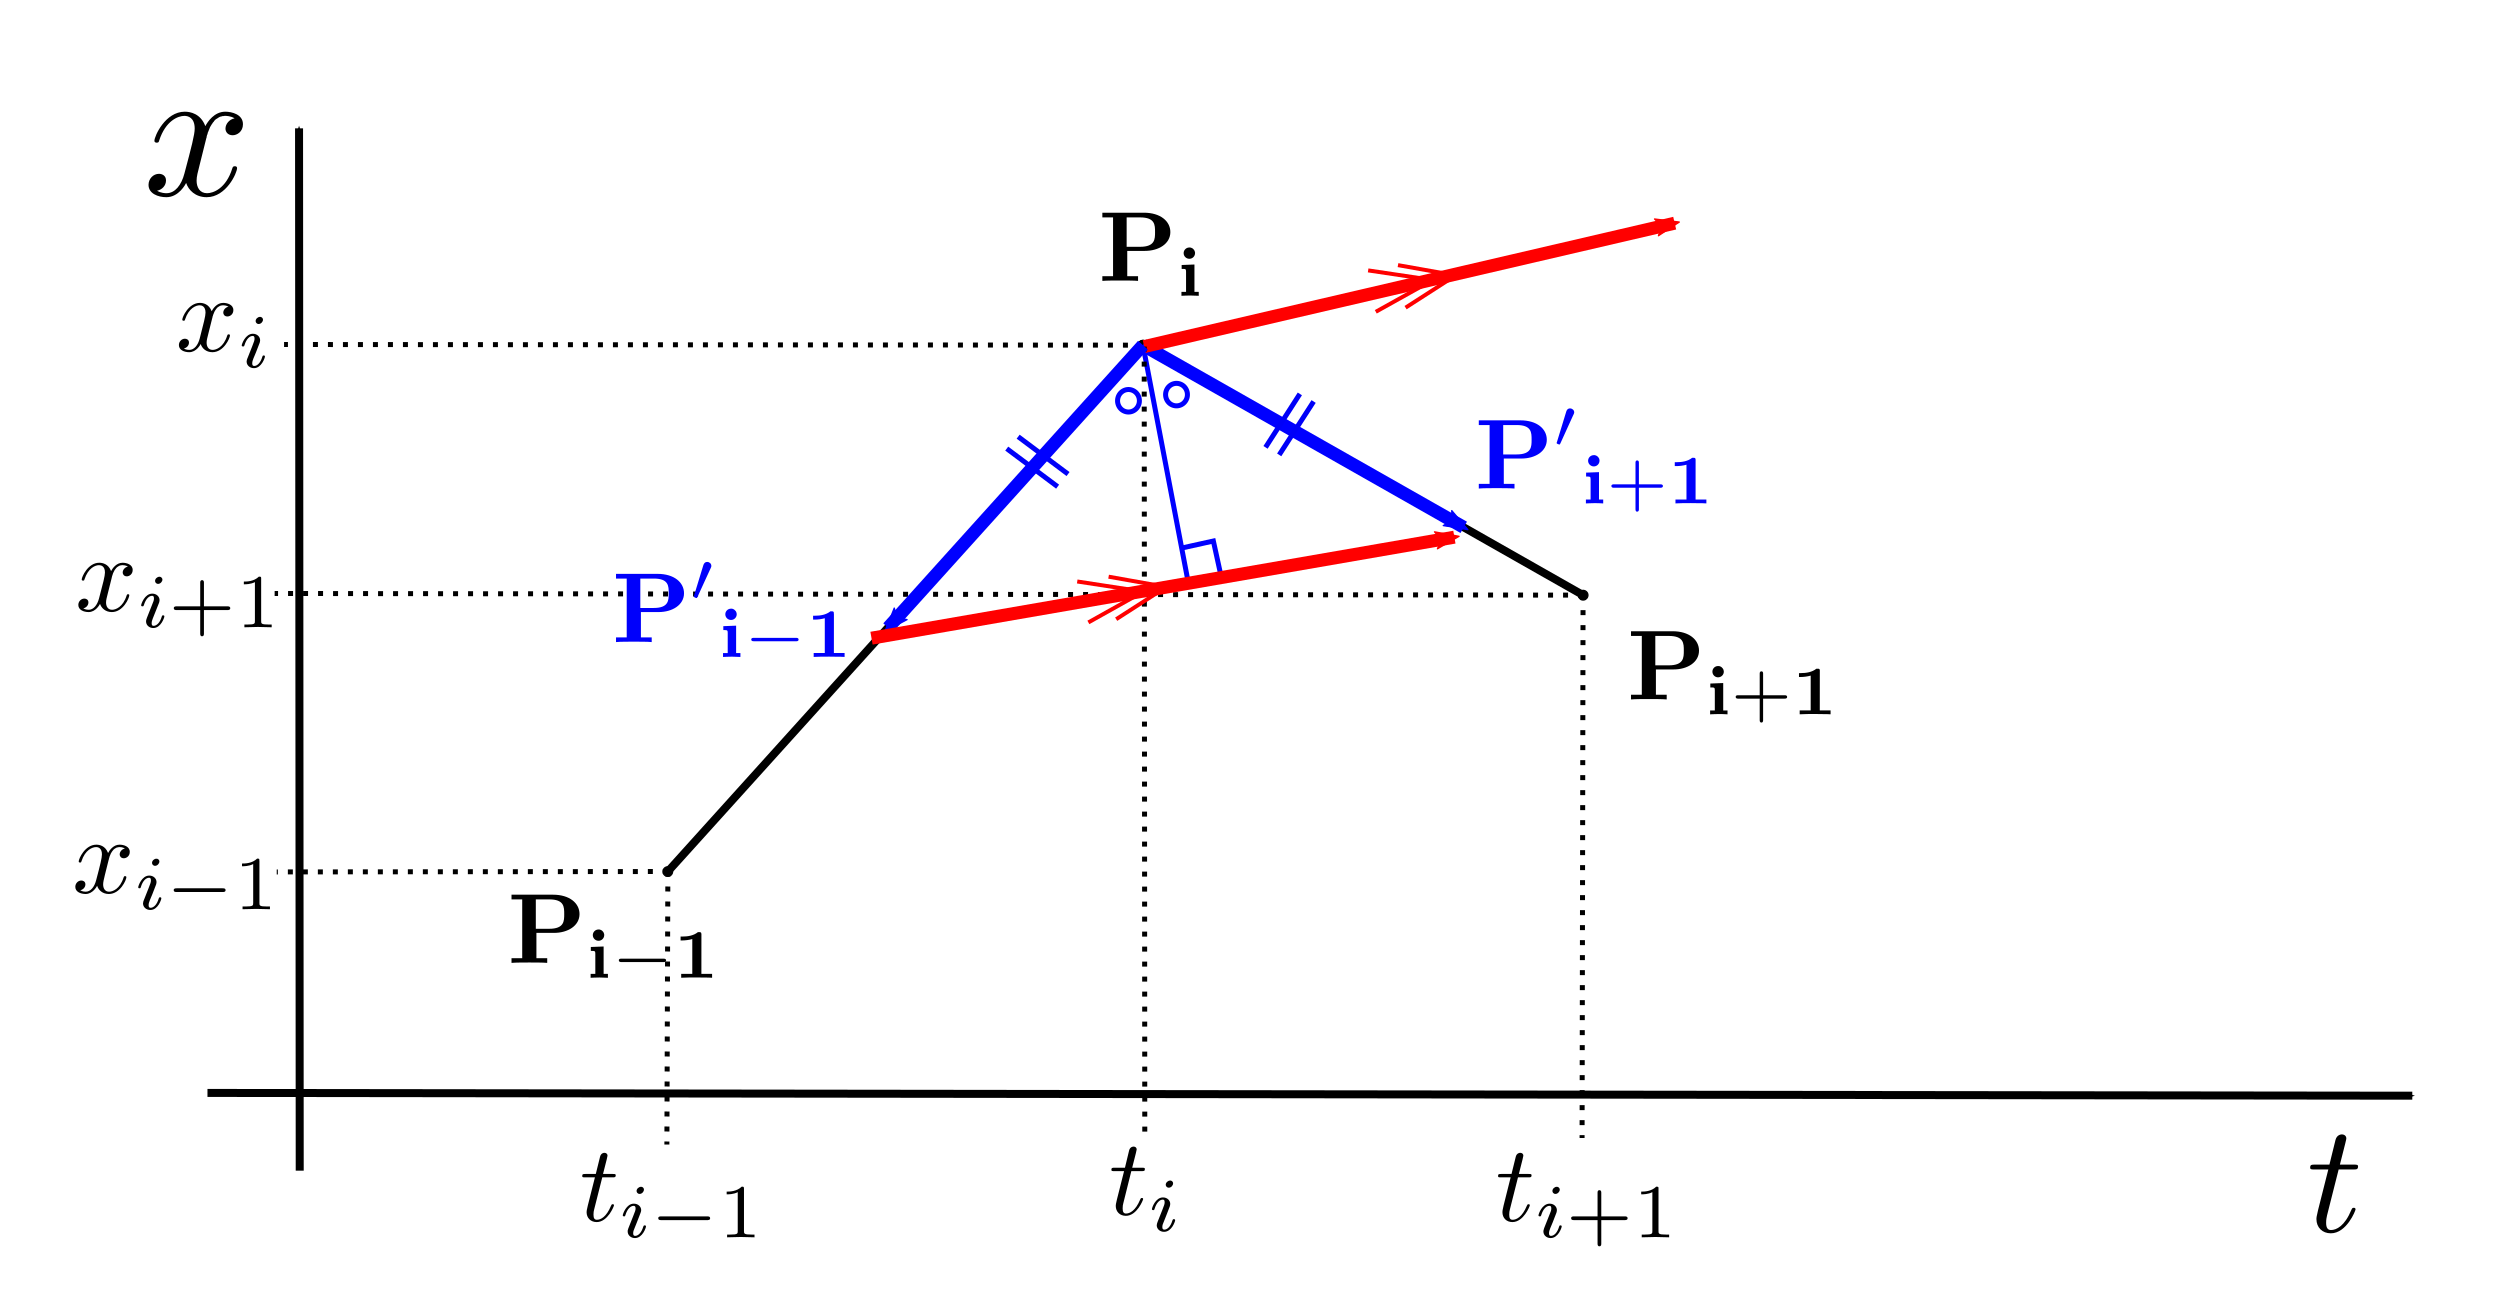 <?xml version="1.0" encoding="UTF-8" standalone="no"?>
<!-- Created with Inkscape (http://www.inkscape.org/) -->

<svg
   xmlns:ns0="http://www.iki.fi/pav/software/textext/"
   xmlns:dc="http://purl.org/dc/elements/1.1/"
   xmlns:cc="http://creativecommons.org/ns#"
   xmlns:rdf="http://www.w3.org/1999/02/22-rdf-syntax-ns#"
   xmlns:svg="http://www.w3.org/2000/svg"
   xmlns="http://www.w3.org/2000/svg"
   xmlns:sodipodi="http://sodipodi.sourceforge.net/DTD/sodipodi-0.dtd"
   xmlns:inkscape="http://www.inkscape.org/namespaces/inkscape"
   width="250mm"
   height="130mm"
   viewBox="0 0 250 130"
   version="1.1"
   id="svg8"
   inkscape:version="0.92.3 (2405546, 2018-03-11)"
   sodipodi:docname="non-uniform_rounding_spline.svg"
   inkscape:export-filename="../png/non-uniform_rounding_spline.png"
   inkscape:export-xdpi="300"
   inkscape:export-ydpi="300">
  <sodipodi:namedview
     id="base"
     pagecolor="#ffffff"
     bordercolor="#666666"
     borderopacity="1.0"
     inkscape:pageopacity="0.0"
     inkscape:pageshadow="2"
     inkscape:zoom="1"
     inkscape:cx="321.73822"
     inkscape:cy="366.03829"
     inkscape:document-units="mm"
     inkscape:current-layer="layer1"
     showgrid="false"
     inkscape:window-width="1853"
     inkscape:window-height="1025"
     inkscape:window-x="67"
     inkscape:window-y="27"
     inkscape:window-maximized="1" />
  <defs
     id="defs2">
    <marker
       inkscape:stockid="Arrow2Mend"
       orient="auto"
       refY="0"
       refX="0"
       id="Arrow2Mend"
       style="overflow:visible"
       inkscape:isstock="true">
      <path
         inkscape:connector-curvature="0"
         id="path844"
         style="fill:#0000ff;fill-opacity:1;fill-rule:evenodd;stroke:#0000ff;stroke-width:0.625;stroke-linejoin:round;stroke-opacity:1"
         d="M 8.719,4.034 -2.207,0.016 8.719,-4.002 c -1.745,2.372 -1.735,5.617 -6e-7,8.035 z"
         transform="scale(-0.6)" />
    </marker>
    <marker
       inkscape:stockid="Arrow1Mend"
       orient="auto"
       refY="0"
       refX="0"
       id="marker7202"
       style="overflow:visible"
       inkscape:isstock="true">
      <path
         inkscape:connector-curvature="0"
         id="path7200"
         d="M 0,0 5,-5 -12.5,0 5,5 Z"
         style="fill:#0000ff;fill-opacity:1;fill-rule:evenodd;stroke:#0000ff;stroke-width:1pt;stroke-opacity:1"
         transform="matrix(-0.4,0,0,-0.4,-4,0)" />
    </marker>
    <marker
       inkscape:stockid="Arrow1Mend"
       orient="auto"
       refY="0"
       refX="0"
       id="marker7158"
       style="overflow:visible"
       inkscape:isstock="true">
      <path
         inkscape:connector-curvature="0"
         id="path7156"
         d="M 0,0 5,-5 -12.5,0 5,5 Z"
         style="fill:#0000ff;fill-opacity:1;fill-rule:evenodd;stroke:#0000ff;stroke-width:1pt;stroke-opacity:1"
         transform="matrix(-0.4,0,0,-0.4,-4,0)" />
    </marker>
    <marker
       inkscape:stockid="DotM"
       orient="auto"
       refY="0"
       refX="0"
       id="marker5627"
       style="overflow:visible"
       inkscape:isstock="true">
      <path
         inkscape:connector-curvature="0"
         id="path5625"
         d="m -2.5,-1 c 0,2.76 -2.24,5 -5,5 -2.76,0 -5,-2.24 -5,-5 0,-2.76 2.24,-5 5,-5 2.76,0 5,2.24 5,5 z"
         style="fill:#000000;fill-opacity:1;fill-rule:evenodd;stroke:#000000;stroke-width:1pt;stroke-opacity:1"
         transform="matrix(0.4,0,0,0.4,2.96,0.4)" />
    </marker>
    <marker
       inkscape:isstock="true"
       style="overflow:visible"
       id="marker5565"
       refX="0"
       refY="0"
       orient="auto"
       inkscape:stockid="DotM">
      <path
         inkscape:connector-curvature="0"
         transform="matrix(0.4,0,0,0.4,2.96,0.4)"
         style="fill:#000000;fill-opacity:1;fill-rule:evenodd;stroke:#000000;stroke-width:1pt;stroke-opacity:1"
         d="m -2.5,-1 c 0,2.76 -2.24,5 -5,5 -2.76,0 -5,-2.24 -5,-5 0,-2.76 2.24,-5 5,-5 2.76,0 5,2.24 5,5 z"
         id="path5563" />
    </marker>
    <marker
       inkscape:isstock="true"
       style="overflow:visible"
       id="marker5503"
       refX="0"
       refY="0"
       orient="auto"
       inkscape:stockid="Arrow2Sstart">
      <path
         inkscape:connector-curvature="0"
         transform="matrix(0.3,0,0,0.3,-0.69,0)"
         d="M 8.719,4.034 -2.207,0.016 8.719,-4.002 c -1.745,2.372 -1.735,5.617 -6e-7,8.035 z"
         style="fill:#000000;fill-opacity:1;fill-rule:evenodd;stroke:#000000;stroke-width:0.625;stroke-linejoin:round;stroke-opacity:1"
         id="path5501" />
    </marker>
    <marker
       inkscape:isstock="true"
       style="overflow:visible"
       id="marker2600"
       refX="0"
       refY="0"
       orient="auto"
       inkscape:stockid="DotL">
      <path
         inkscape:connector-curvature="0"
         transform="matrix(0.8,0,0,0.8,5.92,0.8)"
         style="fill:#000000;fill-opacity:1;fill-rule:evenodd;stroke:#000000;stroke-width:1pt;stroke-opacity:1"
         d="m -2.5,-1 c 0,2.76 -2.24,5 -5,5 -2.76,0 -5,-2.24 -5,-5 0,-2.76 2.24,-5 5,-5 2.76,0 5,2.24 5,5 z"
         id="path2598" />
    </marker>
    <marker
       inkscape:isstock="true"
       style="overflow:visible"
       id="marker2326"
       refX="0"
       refY="0"
       orient="auto"
       inkscape:stockid="DotL">
      <path
         inkscape:connector-curvature="0"
         transform="matrix(0.8,0,0,0.8,5.92,0.8)"
         style="fill:#000000;fill-opacity:1;fill-rule:evenodd;stroke:#000000;stroke-width:1pt;stroke-opacity:1"
         d="m -2.5,-1 c 0,2.76 -2.24,5 -5,5 -2.76,0 -5,-2.24 -5,-5 0,-2.76 2.24,-5 5,-5 2.76,0 5,2.24 5,5 z"
         id="path2324" />
    </marker>
    <marker
       inkscape:isstock="true"
       style="overflow:visible"
       id="DotL"
       refX="0"
       refY="0"
       orient="auto"
       inkscape:stockid="DotL">
      <path
         inkscape:connector-curvature="0"
         transform="matrix(0.8,0,0,0.8,5.92,0.8)"
         style="fill:#000000;fill-opacity:1;fill-rule:evenodd;stroke:#000000;stroke-width:1pt;stroke-opacity:1"
         d="m -2.5,-1 c 0,2.76 -2.24,5 -5,5 -2.76,0 -5,-2.24 -5,-5 0,-2.76 2.24,-5 5,-5 2.76,0 5,2.24 5,5 z"
         id="path878" />
    </marker>
    <marker
       inkscape:isstock="true"
       style="overflow:visible"
       id="Arrow1Mend"
       refX="0"
       refY="0"
       orient="auto"
       inkscape:stockid="Arrow1Mend"
       inkscape:collect="always">
      <path
         inkscape:connector-curvature="0"
         transform="matrix(-0.4,0,0,-0.4,-4,0)"
         style="fill:#000000;fill-opacity:1;fill-rule:evenodd;stroke:#000000;stroke-width:1pt;stroke-opacity:1"
         d="M 0,0 5,-5 -12.5,0 5,5 Z"
         id="path826" />
    </marker>
    <marker
       inkscape:isstock="true"
       style="overflow:visible"
       id="Arrow1Lend"
       refX="0"
       refY="0"
       orient="auto"
       inkscape:stockid="Arrow1Lend">
      <path
         inkscape:connector-curvature="0"
         transform="matrix(-0.8,0,0,-0.8,-10,0)"
         style="fill:#000000;fill-opacity:1;fill-rule:evenodd;stroke:#000000;stroke-width:1pt;stroke-opacity:1"
         d="M 0,0 5,-5 -12.5,0 5,5 Z"
         id="path820" />
    </marker>
    <marker
       inkscape:isstock="true"
       style="overflow:visible"
       id="Arrow1Mend-4"
       refX="0"
       refY="0"
       orient="auto"
       inkscape:stockid="Arrow1Mend">
      <path
         transform="matrix(-0.4,0,0,-0.4,-4,0)"
         style="fill:#000000;fill-opacity:1;fill-rule:evenodd;stroke:#000000;stroke-width:1pt;stroke-opacity:1"
         d="M 0,0 5,-5 -12.5,0 5,5 Z"
         id="path826-0"
         inkscape:connector-curvature="0" />
    </marker>
    <marker
       inkscape:isstock="true"
       style="overflow:visible"
       id="marker2600-9"
       refX="0"
       refY="0"
       orient="auto"
       inkscape:stockid="DotL">
      <path
         transform="matrix(0.8,0,0,0.8,5.92,0.8)"
         style="fill:#000000;fill-opacity:1;fill-rule:evenodd;stroke:#000000;stroke-width:1pt;stroke-opacity:1"
         d="m -2.5,-1 c 0,2.76 -2.24,5 -5,5 -2.76,0 -5,-2.24 -5,-5 0,-2.76 2.24,-5 5,-5 2.76,0 5,2.24 5,5 z"
         id="path2598-6"
         inkscape:connector-curvature="0" />
    </marker>
    <marker
       inkscape:isstock="true"
       style="overflow:visible"
       id="marker2326-4"
       refX="0"
       refY="0"
       orient="auto"
       inkscape:stockid="DotL">
      <path
         transform="matrix(0.8,0,0,0.8,5.92,0.8)"
         style="fill:#000000;fill-opacity:1;fill-rule:evenodd;stroke:#000000;stroke-width:1pt;stroke-opacity:1"
         d="m -2.5,-1 c 0,2.76 -2.24,5 -5,5 -2.76,0 -5,-2.24 -5,-5 0,-2.76 2.24,-5 5,-5 2.76,0 5,2.24 5,5 z"
         id="path2324-8"
         inkscape:connector-curvature="0" />
    </marker>
    <marker
       inkscape:isstock="true"
       style="overflow:visible"
       id="marker5565-7"
       refX="0"
       refY="0"
       orient="auto"
       inkscape:stockid="DotM">
      <path
         inkscape:connector-curvature="0"
         transform="matrix(0.4,0,0,0.4,2.96,0.4)"
         style="fill:#000000;fill-opacity:1;fill-rule:evenodd;stroke:#000000;stroke-width:1pt;stroke-opacity:1"
         d="m -2.5,-1 c 0,2.76 -2.24,5 -5,5 -2.76,0 -5,-2.24 -5,-5 0,-2.76 2.24,-5 5,-5 2.76,0 5,2.24 5,5 z"
         id="path5563-9" />
    </marker>
    <marker
       inkscape:stockid="DotM"
       orient="auto"
       refY="0"
       refX="0"
       id="marker5627-7"
       style="overflow:visible"
       inkscape:isstock="true">
      <path
         inkscape:connector-curvature="0"
         id="path5625-4"
         d="m -2.5,-1 c 0,2.76 -2.24,5 -5,5 -2.76,0 -5,-2.24 -5,-5 0,-2.76 2.24,-5 5,-5 2.76,0 5,2.24 5,5 z"
         style="fill:#000000;fill-opacity:1;fill-rule:evenodd;stroke:#000000;stroke-width:1pt;stroke-opacity:1"
         transform="matrix(0.4,0,0,0.4,2.96,0.4)" />
    </marker>
    <marker
       inkscape:stockid="Arrow2Mend"
       orient="auto"
       refY="0"
       refX="0"
       id="Arrow2Mend-1"
       style="overflow:visible"
       inkscape:isstock="true">
      <path
         inkscape:connector-curvature="0"
         id="path844-7"
         style="fill:#0000ff;fill-opacity:1;fill-rule:evenodd;stroke:#0000ff;stroke-width:0.625;stroke-linejoin:round;stroke-opacity:1"
         d="M 8.719,4.034 -2.207,0.016 8.719,-4.002 c -1.745,2.372 -1.735,5.617 -6e-7,8.035 z"
         transform="scale(-0.6)" />
    </marker>
    <marker
       inkscape:stockid="Arrow2Mend"
       orient="auto"
       refY="0"
       refX="0"
       id="Arrow2Mend-6"
       style="overflow:visible"
       inkscape:isstock="true">
      <path
         inkscape:connector-curvature="0"
         id="path844-0"
         style="fill:#0000ff;fill-opacity:1;fill-rule:evenodd;stroke:#0000ff;stroke-width:0.625;stroke-linejoin:round;stroke-opacity:1"
         d="M 8.719,4.034 -2.207,0.016 8.719,-4.002 c -1.745,2.372 -1.735,5.617 -6e-7,8.035 z"
         transform="scale(-0.6)" />
    </marker>
    <marker
       inkscape:stockid="Arrow2Mend"
       orient="auto"
       refY="0"
       refX="0"
       id="Arrow2Mend-4"
       style="overflow:visible"
       inkscape:isstock="true">
      <path
         inkscape:connector-curvature="0"
         id="path844-1"
         style="fill:#ff0000;fill-opacity:1;fill-rule:evenodd;stroke:#ff0000;stroke-width:0.625;stroke-linejoin:round;stroke-opacity:1"
         d="M 8.719,4.034 -2.207,0.016 8.719,-4.002 c -1.745,2.372 -1.735,5.617 -6e-7,8.035 z"
         transform="scale(-0.6)" />
    </marker>
    <marker
       inkscape:stockid="Arrow2Mend"
       orient="auto"
       refY="0"
       refX="0"
       id="Arrow2Mend-4-4"
       style="overflow:visible"
       inkscape:isstock="true">
      <path
         inkscape:connector-curvature="0"
         id="path844-1-1"
         style="fill:#ff0000;fill-opacity:1;fill-rule:evenodd;stroke:#ff0000;stroke-width:0.625;stroke-linejoin:round;stroke-opacity:1"
         d="M 8.719,4.034 -2.207,0.016 8.719,-4.002 c -1.745,2.372 -1.735,5.617 -6e-7,8.035 z"
         transform="scale(-0.6)" />
    </marker>
    <marker
       inkscape:stockid="Arrow2Mend"
       orient="auto"
       refY="0"
       refX="0"
       id="Arrow2Mend-1-8"
       style="overflow:visible"
       inkscape:isstock="true">
      <path
         inkscape:connector-curvature="0"
         id="path844-7-5"
         style="fill:#0000ff;fill-opacity:1;fill-rule:evenodd;stroke:#0000ff;stroke-width:0.625;stroke-linejoin:round;stroke-opacity:1"
         d="M 8.719,4.034 -2.207,0.016 8.719,-4.002 c -1.745,2.372 -1.735,5.617 -6e-7,8.035 z"
         transform="scale(-0.6)" />
    </marker>
    <marker
       inkscape:stockid="Arrow2Mend"
       orient="auto"
       refY="0"
       refX="0"
       id="Arrow2Mend-4-4-2"
       style="overflow:visible"
       inkscape:isstock="true">
      <path
         inkscape:connector-curvature="0"
         id="path844-1-1-2"
         style="fill:#ff0000;fill-opacity:1;fill-rule:evenodd;stroke:#ff0000;stroke-width:0.625;stroke-linejoin:round;stroke-opacity:1"
         d="M 8.719,4.034 -2.207,0.016 8.719,-4.002 c -1.745,2.372 -1.735,5.617 -6e-7,8.035 z"
         transform="scale(-0.6)" />
    </marker>
    <marker
       inkscape:stockid="Arrow2Mend"
       orient="auto"
       refY="0"
       refX="0"
       id="Arrow2Mend-4-7"
       style="overflow:visible"
       inkscape:isstock="true">
      <path
         inkscape:connector-curvature="0"
         id="path844-1-0"
         style="fill:#ff0000;fill-opacity:1;fill-rule:evenodd;stroke:#ff0000;stroke-width:0.625;stroke-linejoin:round;stroke-opacity:1"
         d="M 8.719,4.034 -2.207,0.016 8.719,-4.002 c -1.745,2.372 -1.735,5.617 -6e-7,8.035 z"
         transform="scale(-0.6)" />
    </marker>
    <marker
       inkscape:stockid="Arrow2Mend"
       orient="auto"
       refY="0"
       refX="0"
       id="Arrow2Mend-4-7-3"
       style="overflow:visible"
       inkscape:isstock="true">
      <path
         inkscape:connector-curvature="0"
         id="path844-1-0-4"
         style="fill:#ff0000;fill-opacity:1;fill-rule:evenodd;stroke:#ff0000;stroke-width:0.625;stroke-linejoin:round;stroke-opacity:1"
         d="M 8.719,4.034 -2.207,0.016 8.719,-4.002 c -1.745,2.372 -1.735,5.617 -6e-7,8.035 z"
         transform="scale(-0.6)" />
    </marker>
    <marker
       inkscape:stockid="Arrow2Mend"
       orient="auto"
       refY="0"
       refX="0"
       id="Arrow2Mend-4-4-2-6"
       style="overflow:visible"
       inkscape:isstock="true">
      <path
         inkscape:connector-curvature="0"
         id="path844-1-1-2-3"
         style="fill:#ff0000;fill-opacity:1;fill-rule:evenodd;stroke:#ff0000;stroke-width:0.625;stroke-linejoin:round;stroke-opacity:1"
         d="M 8.719,4.034 -2.207,0.016 8.719,-4.002 c -1.745,2.372 -1.735,5.617 -6e-7,8.035 z"
         transform="scale(-0.6)" />
    </marker>
    <marker
       inkscape:stockid="Arrow2Mend"
       orient="auto"
       refY="0"
       refX="0"
       id="Arrow2Mend-4-4-2-6-7"
       style="overflow:visible"
       inkscape:isstock="true">
      <path
         inkscape:connector-curvature="0"
         id="path844-1-1-2-3-6"
         style="fill:#ff0000;fill-opacity:1;fill-rule:evenodd;stroke:#ff0000;stroke-width:0.625;stroke-linejoin:round;stroke-opacity:1"
         d="M 8.719,4.034 -2.207,0.016 8.719,-4.002 c -1.745,2.372 -1.735,5.617 -6e-7,8.035 z"
         transform="scale(-0.6)" />
    </marker>
    <marker
       inkscape:stockid="Arrow2Mend"
       orient="auto"
       refY="0"
       refX="0"
       id="Arrow2Mend-12"
       style="overflow:visible"
       inkscape:isstock="true">
      <path
         inkscape:connector-curvature="0"
         id="path844-2"
         style="fill:#0000ff;fill-opacity:1;fill-rule:evenodd;stroke:#0000ff;stroke-width:0.625;stroke-linejoin:round;stroke-opacity:1"
         d="M 8.719,4.034 -2.207,0.016 8.719,-4.002 c -1.745,2.372 -1.735,5.617 -6e-7,8.035 z"
         transform="scale(-0.6)" />
    </marker>
    <marker
       inkscape:stockid="Arrow2Mend"
       orient="auto"
       refY="0"
       refX="0"
       id="Arrow2Mend-4-4-2-6-7-9"
       style="overflow:visible"
       inkscape:isstock="true">
      <path
         inkscape:connector-curvature="0"
         id="path844-1-1-2-3-6-5"
         style="fill:#ff0000;fill-opacity:1;fill-rule:evenodd;stroke:#ff0000;stroke-width:0.625;stroke-linejoin:round;stroke-opacity:1"
         d="M 8.719,4.034 -2.207,0.016 8.719,-4.002 c -1.745,2.372 -1.735,5.617 -6e-7,8.035 z"
         transform="scale(-0.6)" />
    </marker>
    <marker
       inkscape:stockid="Arrow2Mend"
       orient="auto"
       refY="0"
       refX="0"
       id="Arrow2Mend-4-4-2-6-7-3"
       style="overflow:visible"
       inkscape:isstock="true">
      <path
         inkscape:connector-curvature="0"
         id="path844-1-1-2-3-6-6"
         style="fill:#ff0000;fill-opacity:1;fill-rule:evenodd;stroke:#ff0000;stroke-width:0.625;stroke-linejoin:round;stroke-opacity:1"
         d="M 8.719,4.034 -2.207,0.016 8.719,-4.002 c -1.745,2.372 -1.735,5.617 -6e-7,8.035 z"
         transform="scale(-0.6)" />
    </marker>
    <marker
       inkscape:stockid="Arrow2Mend"
       orient="auto"
       refY="0"
       refX="0"
       id="Arrow2Mend-4-4-2-6-7-5"
       style="overflow:visible"
       inkscape:isstock="true">
      <path
         inkscape:connector-curvature="0"
         id="path844-1-1-2-3-6-61"
         style="fill:#ff0000;fill-opacity:1;fill-rule:evenodd;stroke:#ff0000;stroke-width:0.625;stroke-linejoin:round;stroke-opacity:1"
         d="M 8.719,4.034 -2.207,0.016 8.719,-4.002 c -1.745,2.372 -1.735,5.617 -6e-7,8.035 z"
         transform="scale(-0.6)" />
    </marker>
  </defs>
  <g
     transform="translate(0,-167)"
     id="layer1"
     inkscape:groupmode="layer"
     inkscape:label="レイヤー 1">
    <path
       sodipodi:nodetypes="cc"
       inkscape:connector-curvature="0"
       id="path815"
       d="M 29.972,284.067 29.905,179.833"
       style="fill:none;stroke:#000000;stroke-width:0.8;stroke-linecap:butt;stroke-linejoin:miter;stroke-miterlimit:4;stroke-dasharray:none;stroke-opacity:1;marker-end:url(#Arrow1Mend)" />
    <path
       sodipodi:nodetypes="cc"
       inkscape:connector-curvature="0"
       id="path815-8"
       d="M 20.747,276.293 241.229,276.57"
       style="fill:none;stroke:#000000;stroke-width:0.8;stroke-linecap:butt;stroke-linejoin:miter;stroke-miterlimit:4;stroke-dasharray:none;stroke-opacity:1;marker-end:url(#Arrow1Mend-4)" />
    <path
       sodipodi:nodetypes="cc"
       inkscape:connector-curvature="0"
       id="path2596"
       d="M 66.786,254.15 114.294,201.515"
       style="fill:none;stroke:#000000;stroke-width:0.8;stroke-linecap:butt;stroke-linejoin:miter;stroke-miterlimit:4;stroke-dasharray:none;stroke-opacity:1;marker-start:url(#marker5565);marker-end:url(#marker5627)" />
    <g
       style="font-style:normal;font-variant:normal;font-weight:normal;font-stretch:normal;letter-spacing:normal;word-spacing:normal;text-anchor:start;fill:none;fill-opacity:1;fill-rule:evenodd;stroke:#000000;stroke-linecap:butt;stroke-linejoin:miter;stroke-miterlimit:10.433;stroke-dasharray:none;stroke-dashoffset:0;stroke-opacity:1"
       ns0:preamble="/home/daishi/.inkscape/textext/my.sty"
       ns0:text="$$\n\\bf{P}_{i-1}\n$$"
       word-spacing="normal"
       letter-spacing="normal"
       font-size-adjust="none"
       font-stretch="normal"
       font-weight="normal"
       font-variant="normal"
       font-style="normal"
       stroke-miterlimit="10.433"
       xml:space="preserve"
       transform="matrix(1,0,0,-1,-333.728,970.409)"
       id="g4802">
<path
   id="path4792"
   d="m 387.37,710.12 -0.06,0.41 v 2.94 h 1.34 c 1.5,0 1.5,-0.75 1.5,-1.47 0,-0.7 0,-1.47 -1.51,-1.47 v 0 h -1.33 l 0.06,-0.41 h 1.76 c 1.39,0 2.55,0.72 2.55,1.88 0,1.09 -0.99,1.94 -2.65,1.94 h -4.15 v -0.47 h 1.07 v -5.88 h -1.07 v -0.47 c 0.38,0.04 1.35,0.04 1.78,0.04 0.43,0 1.41,0 1.79,-0.04 v 0.47 h -1.08 z"
   inkscape:connector-curvature="0"
   style="fill:#000000;stroke-width:0" />
<path
   id="path4794"
   d="m 394.15,709.89 v 0.03 0.04 l -0.01,0.02 v 0.03 l -0.01,0.03 -0.01,0.03 -0.01,0.03 -0.01,0.02 -0.01,0.03 -0.01,0.02 -0.02,0.03 -0.01,0.02 -0.02,0.02 -0.02,0.02 -0.01,0.02 -0.02,0.02 -0.02,0.02 -0.02,0.02 -0.03,0.02 -0.02,0.01 -0.02,0.02 -0.03,0.01 -0.02,0.01 -0.02,0.01 -0.03,0.01 -0.03,0.01 -0.02,0.01 h -0.03 l -0.03,0.01 h -0.02 -0.03 -0.03 c -0.33,0 -0.57,-0.27 -0.57,-0.56 0,-0.33 0.27,-0.57 0.57,-0.57 0.33,0 0.57,0.27 0.57,0.56 z"
   inkscape:connector-curvature="0"
   style="fill:#000000;stroke-width:0" />
<path
   id="path4796"
   d="m 392.81,708.71 v -0.39 c 0.4,0 0.45,0 0.45,-0.28 v -2.02 h -0.47 v -0.39 c 0.01,0 0.56,0.03 0.88,0.03 0.28,0 0.56,-0.01 0.85,-0.03 v 0.39 h -0.43 v 2.74 z"
   inkscape:connector-curvature="0"
   style="fill:#000000;stroke-width:0" />
<path
   id="path4798"
   d="m 400.05,707.2 h 0.01 0.01 0.01 0.02 0.02 0.01 0.01 l 0.01,0.01 h 0.02 0.01 0.01 0.01 l 0.01,0.01 h 0.01 0.01 l 0.01,0.01 h 0.01 l 0.01,0.01 h 0.01 l 0.01,0.01 0.01,0.01 h 0.01 v 0.01 0 l 0.01,0.01 v 0 0.01 h 0.01 v 0.01 0 0.01 0 l 0.01,0.01 v 0.01 0 0.01 0.01 0 0.01 0.01 c 0,0.17 -0.16,0.17 -0.28,0.17 h -4.16 c -0.12,0 -0.28,0 -0.28,-0.16 0,-0.18 0.16,-0.18 0.28,-0.18 z"
   inkscape:connector-curvature="0"
   style="fill:#000000;stroke-width:0" />
<path
   id="path4800"
   d="m 403.87,709.95 v 0.01 0.01 0.01 0.01 0.01 0.01 l -0.01,0.01 v 0.01 0.01 0.01 0 0.01 0.01 0.01 l -0.01,0.01 v 0.01 0.01 l -0.01,0.01 v 0.01 l -0.01,0.01 -0.01,0.01 -0.01,0.01 v 0 l -0.01,0.01 h -0.01 l -0.02,0.01 h -0.01 -0.01 l -0.02,0.01 h -0.01 -0.02 -0.02 -0.02 -0.01 -0.01 -0.01 -0.01 -0.01 -0.01 -0.01 -0.01 -0.02 -0.01 -0.01 -0.02 c -0.43,-0.35 -1,-0.44 -1.56,-0.44 h -0.17 v -0.39 h 0.17 c 0.28,0 0.7,0.05 1,0.14 v -3.48 h -1.11 v -0.39 c 0.35,0.03 1.19,0.03 1.56,0.03 0.25,0 0.51,-0.01 0.76,-0.01 0.21,0 0.57,0 0.77,-0.02 v 0.39 h -1.07 z"
   inkscape:connector-curvature="0"
   style="fill:#000000;stroke-width:0" />
</g>    <g
       id="g4908"
       transform="matrix(1,0,0,-1,-280.015,902.21)"
       xml:space="preserve"
       stroke-miterlimit="10.433"
       font-style="normal"
       font-variant="normal"
       font-weight="normal"
       font-stretch="normal"
       font-size-adjust="none"
       letter-spacing="normal"
       word-spacing="normal"
       ns0:text="$$\n\\bf{P}_{i}\n$$"
       ns0:preamble="/home/daishi/.inkscape/textext/my.sty"
       style="font-style:normal;font-variant:normal;font-weight:normal;font-stretch:normal;letter-spacing:normal;word-spacing:normal;text-anchor:start;fill:none;fill-opacity:1;fill-rule:evenodd;stroke:#000000;stroke-linecap:butt;stroke-linejoin:miter;stroke-miterlimit:10.433;stroke-dasharray:none;stroke-dashoffset:0;stroke-opacity:1">
<path
   style="fill:#000000;stroke-width:0"
   inkscape:connector-curvature="0"
   d="m 392.74,710.12 -0.06,0.41 v 2.94 h 1.34 c 1.5,0 1.5,-0.75 1.5,-1.47 0,-0.7 0,-1.47 -1.5,-1.47 v 0 h -1.34 l 0.06,-0.41 h 1.76 c 1.39,0 2.55,0.72 2.55,1.88 0,1.09 -0.99,1.94 -2.65,1.94 h -4.15 v -0.47 h 1.07 v -5.88 h -1.07 v -0.47 c 0.37,0.04 1.35,0.04 1.78,0.04 0.43,0 1.41,0 1.79,-0.04 v 0.47 h -1.08 z"
   id="path4902" />
<path
   style="fill:#000000;stroke-width:0"
   inkscape:connector-curvature="0"
   d="m 399.52,709.89 v 0.03 0.04 l -0.01,0.02 v 0.03 l -0.01,0.03 -0.01,0.03 -0.01,0.03 -0.01,0.02 -0.01,0.03 -0.01,0.02 -0.02,0.03 -0.01,0.02 -0.02,0.02 -0.02,0.02 -0.01,0.02 -0.02,0.02 -0.02,0.02 -0.02,0.02 -0.03,0.02 -0.02,0.01 -0.02,0.02 -0.03,0.01 -0.02,0.01 -0.02,0.01 -0.03,0.01 -0.03,0.01 -0.02,0.01 h -0.03 l -0.03,0.01 h -0.02 -0.03 -0.03 c -0.33,0 -0.57,-0.27 -0.57,-0.56 0,-0.33 0.27,-0.57 0.57,-0.57 0.33,0 0.57,0.27 0.57,0.56 z"
   id="path4904" />
<path
   style="fill:#000000;stroke-width:0"
   inkscape:connector-curvature="0"
   d="m 398.18,708.71 v -0.39 c 0.4,0 0.44,0 0.44,-0.28 v -2.02 h -0.46 v -0.39 c 0.01,0 0.56,0.03 0.88,0.03 0.28,0 0.56,-0.01 0.85,-0.03 v 0.39 h -0.43 v 2.74 z"
   id="path4906" />
</g>    <g
       style="font-style:normal;font-variant:normal;font-weight:normal;font-stretch:normal;letter-spacing:normal;word-spacing:normal;text-anchor:start;fill:none;fill-opacity:1;fill-rule:evenodd;stroke:#000000;stroke-linecap:butt;stroke-linejoin:miter;stroke-miterlimit:10.433;stroke-dasharray:none;stroke-dashoffset:0;stroke-opacity:1"
       ns0:preamble="/home/daishi/.inkscape/textext/my.sty"
       ns0:text="$$\n\\bf{P}_{i+1}\n$$"
       word-spacing="normal"
       letter-spacing="normal"
       font-size-adjust="none"
       font-stretch="normal"
       font-weight="normal"
       font-variant="normal"
       font-style="normal"
       stroke-miterlimit="10.433"
       xml:space="preserve"
       transform="matrix(1,0,0,-1,-221.829,944.064)"
       id="g5020">
<path
   id="path5010"
   d="m 387.42,710.12 -0.06,0.41 v 2.94 h 1.35 c 1.5,0 1.5,-0.75 1.5,-1.47 0,-0.7 0,-1.47 -1.51,-1.47 v 0 h -1.34 l 0.06,-0.41 h 1.77 c 1.39,0 2.54,0.72 2.54,1.88 0,1.09 -0.99,1.94 -2.64,1.94 h -4.16 v -0.47 h 1.08 v -5.88 h -1.08 v -0.47 c 0.38,0.04 1.36,0.04 1.79,0.04 0.42,0 1.4,0 1.78,-0.04 v 0.47 h -1.08 z"
   inkscape:connector-curvature="0"
   style="fill:#000000;stroke-width:0" />
<path
   id="path5012"
   d="m 394.21,709.89 v 0.03 l -0.01,0.04 v 0.02 l -0.01,0.03 v 0.03 l -0.01,0.03 -0.01,0.03 -0.01,0.02 -0.01,0.03 -0.02,0.02 -0.01,0.03 -0.02,0.02 -0.01,0.02 -0.02,0.02 -0.02,0.02 -0.02,0.02 -0.02,0.02 -0.02,0.02 -0.02,0.02 -0.02,0.01 -0.03,0.02 -0.02,0.01 -0.02,0.01 -0.03,0.01 -0.02,0.01 -0.03,0.01 -0.03,0.01 h -0.02 l -0.03,0.01 h -0.03 -0.02 -0.03 c -0.34,0 -0.57,-0.27 -0.57,-0.56 0,-0.33 0.27,-0.57 0.56,-0.57 0.34,0 0.58,0.27 0.58,0.56 z"
   inkscape:connector-curvature="0"
   style="fill:#000000;stroke-width:0" />
<path
   id="path5014"
   d="m 392.86,708.71 v -0.39 c 0.4,0 0.45,0 0.45,-0.28 v -2.02 h -0.47 v -0.39 c 0.02,0 0.57,0.03 0.88,0.03 0.29,0 0.57,-0.01 0.86,-0.03 v 0.39 h -0.43 v 2.74 z"
   inkscape:connector-curvature="0"
   style="fill:#000000;stroke-width:0" />
<path
   id="path5016"
   d="m 398.14,707.2 h 2.14 c 0.09,0 0.26,0 0.26,0.17 0,0.17 -0.16,0.17 -0.26,0.17 h -2.14 v 2.14 c 0,0.09 0,0.25 -0.16,0.25 -0.18,0 -0.18,-0.15 -0.18,-0.25 v -2.14 h -2.15 c -0.09,0 -0.25,0 -0.25,-0.16 0,-0.18 0.16,-0.18 0.25,-0.18 h 2.15 v -2.13 c 0,-0.09 0,-0.26 0.17,-0.26 0.17,0 0.17,0.16 0.17,0.26 z"
   inkscape:connector-curvature="0"
   style="fill:#000000;stroke-width:0" />
<path
   id="path5018"
   d="m 403.81,709.95 v 0.01 0.01 0.01 0.01 0.01 0.01 0.01 0.01 0.01 0.01 0 0.01 l -0.01,0.01 v 0.01 0.01 0.01 l -0.01,0.01 v 0.01 l -0.01,0.01 -0.01,0.01 v 0.01 l -0.01,0.01 h -0.01 l -0.01,0.01 h -0.01 l -0.01,0.01 h -0.01 -0.02 l -0.01,0.01 h -0.02 -0.01 -0.02 -0.02 -0.01 -0.01 -0.01 -0.01 -0.01 -0.01 -0.02 -0.01 -0.01 -0.01 -0.02 -0.01 c -0.43,-0.35 -1.01,-0.44 -1.57,-0.44 h -0.17 v -0.39 h 0.17 c 0.28,0 0.71,0.05 1,0.14 v -3.48 h -1.1 v -0.39 c 0.34,0.03 1.18,0.03 1.56,0.03 0.25,0 0.5,-0.01 0.75,-0.01 0.21,0 0.58,0 0.78,-0.02 v 0.39 h -1.08 z"
   inkscape:connector-curvature="0"
   style="fill:#000000;stroke-width:0" />
</g>    <path
       sodipodi:nodetypes="cc"
       inkscape:connector-curvature="0"
       id="path2596-9"
       d="M 158.306,226.513 114.294,201.515"
       style="fill:none;stroke:#000000;stroke-width:0.8;stroke-linecap:butt;stroke-linejoin:miter;stroke-miterlimit:4;stroke-dasharray:none;stroke-opacity:1;marker-start:url(#marker5565-7);marker-end:url(#marker5627-7)" />
    <path
       style="fill:none;stroke:#0000ff;stroke-width:1.3;stroke-linecap:butt;stroke-linejoin:miter;stroke-miterlimit:4;stroke-dasharray:none;stroke-opacity:1;marker-end:url(#Arrow2Mend-1)"
       d="m 114.294,201.515 32.08,18.219"
       id="path7148-0"
       inkscape:connector-curvature="0"
       sodipodi:nodetypes="cc" />
    <path
       style="fill:none;stroke:#0000f8;stroke-width:0.5;stroke-linecap:butt;stroke-linejoin:miter;stroke-miterlimit:4;stroke-dasharray:none;stroke-opacity:1"
       d="m 101.814,210.668 4.99,3.739"
       id="path8527"
       inkscape:connector-curvature="0"
       sodipodi:nodetypes="cc" />
    <path
       style="fill:none;stroke:#0000f8;stroke-width:0.5;stroke-linecap:butt;stroke-linejoin:miter;stroke-miterlimit:4;stroke-dasharray:none;stroke-opacity:1"
       d="m 100.673,211.862 5.089,3.805"
       id="path8527-5"
       inkscape:connector-curvature="0"
       sodipodi:nodetypes="cc" />
    <path
       style="fill:none;stroke:#0000f8;stroke-width:0.5;stroke-linecap:butt;stroke-linejoin:miter;stroke-miterlimit:4;stroke-dasharray:none;stroke-opacity:1"
       d="m 131.362,207.15 -3.443,5.338"
       id="path8527-3"
       inkscape:connector-curvature="0"
       sodipodi:nodetypes="cc" />
    <path
       style="fill:none;stroke:#0000f8;stroke-width:0.5;stroke-linecap:butt;stroke-linejoin:miter;stroke-miterlimit:4;stroke-dasharray:none;stroke-opacity:1"
       d="m 129.985,206.39 -3.432,5.348"
       id="path8527-5-9"
       inkscape:connector-curvature="0"
       sodipodi:nodetypes="cc" />
    <path
       style="fill:none;stroke:#0000ff;stroke-width:0.5;stroke-linecap:butt;stroke-linejoin:miter;stroke-miterlimit:4;stroke-dasharray:none;stroke-opacity:1"
       d="m 114.294,201.515 4.506,23.601"
       id="path7148-0-2"
       inkscape:connector-curvature="0"
       sodipodi:nodetypes="cc" />
    <path
       style="fill:none;stroke:#0000ff;stroke-width:0.5;stroke-linecap:butt;stroke-linejoin:miter;stroke-miterlimit:4;stroke-dasharray:none;stroke-opacity:1"
       d="m 118.048,221.83 3.288,-0.729 0.731,3.335"
       id="path11225"
       inkscape:connector-curvature="0" />
    <path
       style="fill:none;stroke:#ff0000;stroke-width:1.3;stroke-linecap:butt;stroke-linejoin:miter;stroke-miterlimit:4;stroke-dasharray:none;stroke-opacity:1;marker-end:url(#Arrow2Mend-4-7-3)"
       d="M 114.42,201.657 167.469,189.316"
       id="path7148-5"
       inkscape:connector-curvature="0"
       sodipodi:nodetypes="cc" />
    <path
       style="fill:none;stroke:#ff0000;stroke-width:0.4;stroke-linecap:butt;stroke-linejoin:miter;stroke-miterlimit:4;stroke-dasharray:none;stroke-opacity:1"
       d="m 136.814,194.04 6.464,0.965 -5.701,3.175"
       id="path10283"
       inkscape:connector-curvature="0"
       sodipodi:nodetypes="ccc" />
    <path
       style="fill:none;stroke:#ff0000;stroke-width:0.4;stroke-linecap:butt;stroke-linejoin:miter;stroke-miterlimit:4;stroke-dasharray:none;stroke-opacity:1"
       d="m 139.799,193.513 5.77,1.025 -5.012,3.227"
       id="path10283-9"
       inkscape:connector-curvature="0"
       sodipodi:nodetypes="ccc" />
    <path
       style="fill:none;stroke:#000000;stroke-width:0.5;stroke-linecap:butt;stroke-linejoin:miter;stroke-miterlimit:4;stroke-dasharray:0.5, 1;stroke-dashoffset:0;stroke-opacity:1"
       d="m 114.42,201.657 0.058,78.648"
       id="path11559"
       inkscape:connector-curvature="0"
       sodipodi:nodetypes="cc" />
    <path
       style="fill:none;stroke:#000000;stroke-width:0.5;stroke-linecap:butt;stroke-linejoin:miter;stroke-miterlimit:4;stroke-dasharray:0.5, 1;stroke-dashoffset:0;stroke-opacity:1"
       d="m 66.786,254.15 -0.098,27.301"
       id="path11559-6"
       inkscape:connector-curvature="0"
       sodipodi:nodetypes="cc" />
    <path
       style="fill:none;stroke:#000000;stroke-width:0.5;stroke-linecap:butt;stroke-linejoin:miter;stroke-miterlimit:4;stroke-dasharray:0.5, 1;stroke-dashoffset:0;stroke-opacity:1"
       d="m 158.306,226.513 -0.098,54.288"
       id="path11559-6-3"
       inkscape:connector-curvature="0"
       sodipodi:nodetypes="cc" />
    <g
       id="content"
       transform="matrix(1.9,0,0,-1.9,-731.335,1530.059)"
       xml:space="preserve"
       stroke-miterlimit="10.433"
       font-style="normal"
       font-variant="normal"
       font-weight="normal"
       font-stretch="normal"
       font-size-adjust="none"
       letter-spacing="normal"
       word-spacing="normal"
       ns0:text="$$\nx\n$$"
       ns0:preamble="/home/daishi/.inkscape/textext/my.sty"
       style="font-style:normal;font-variant:normal;font-weight:normal;font-stretch:normal;letter-spacing:normal;word-spacing:normal;text-anchor:start;fill:none;fill-opacity:1;fill-rule:evenodd;stroke:#000000;stroke-linecap:butt;stroke-linejoin:miter;stroke-miterlimit:10.433;stroke-dasharray:none;stroke-dashoffset:0;stroke-opacity:1">
<path
   style="fill:#000000;stroke-width:0"
   inkscape:connector-curvature="0"
   d="m 395.77,710.12 0.01,0.03 0.01,0.03 v 0.03 l 0.01,0.04 0.01,0.04 0.02,0.04 0.01,0.04 0.01,0.05 0.02,0.04 0.02,0.05 0.02,0.05 0.02,0.05 0.02,0.05 0.02,0.05 0.03,0.05 0.03,0.05 0.03,0.05 0.03,0.04 0.03,0.05 0.04,0.04 0.03,0.05 0.04,0.04 0.04,0.04 0.05,0.03 0.05,0.03 0.04,0.03 0.03,0.01 0.02,0.02 0.03,0.01 0.03,0.01 0.03,0.01 h 0.02 l 0.03,0.01 0.03,0.01 h 0.03 0.03 l 0.04,0.01 h 0.03 c 0.05,0 0.29,0 0.5,-0.13 -0.28,-0.05 -0.48,-0.3 -0.48,-0.54 0,-0.16 0.11,-0.35 0.38,-0.35 0.22,0 0.54,0.18 0.54,0.58 0,0.52 -0.59,0.66 -0.93,0.66 -0.58,0 -0.93,-0.53 -1.05,-0.76 -0.25,0.66 -0.79,0.76 -1.08,0.76 -1.03,0 -1.6,-1.29 -1.6,-1.53 0,-0.1 0.1,-0.1 0.12,-0.1 0.08,0 0.11,0.02 0.13,0.11 0.34,1.05 1,1.3 1.33,1.3 0.19,0 0.54,-0.09 0.54,-0.67 0,-0.31 -0.17,-0.97 -0.54,-2.36 -0.16,-0.62 -0.5,-1.04 -0.94,-1.04 -0.06,0 -0.29,0 -0.5,0.13 0.25,0.05 0.47,0.26 0.47,0.54 0,0.27 -0.22,0.35 -0.37,0.35 -0.3,0 -0.55,-0.26 -0.55,-0.58 0,-0.46 0.5,-0.65 0.94,-0.65 0.66,0 1.01,0.69 1.04,0.75 0.12,-0.37 0.48,-0.75 1.08,-0.75 1.03,0 1.6,1.28 1.6,1.53 0,0.1 -0.09,0.1 -0.12,0.1 -0.09,0 -0.11,-0.05 -0.13,-0.11 -0.33,-1.07 -1.01,-1.31 -1.33,-1.31 -0.39,0 -0.55,0.32 -0.55,0.66 0,0.22 0.06,0.44 0.17,0.87 z"
   id="path11683" />
</g>    <g
       id="g2258-3-4-9"
       transform="matrix(1.565,0,0,-1.565,-385.155,1396.818)"
       xml:space="preserve"
       stroke-miterlimit="10.433"
       font-style="normal"
       font-variant="normal"
       font-weight="normal"
       font-stretch="normal"
       font-size-adjust="none"
       letter-spacing="normal"
       word-spacing="normal"
       ns0:text="$$\nt\n$$"
       ns0:preamble="/home/daishi/.inkscape/textext/my.sty"
       style="font-style:normal;font-variant:normal;font-weight:normal;font-stretch:normal;letter-spacing:normal;word-spacing:normal;text-anchor:start;fill:none;fill-opacity:1;fill-rule:evenodd;stroke:#000000;stroke-linecap:butt;stroke-linejoin:miter;stroke-miterlimit:10.433;stroke-dasharray:none;stroke-dashoffset:0;stroke-opacity:1">
<path
   d="m 395.54,711.1 h 0.94 c 0.2,0 0.3,0 0.3,0.2 0,0.11 -0.1,0.11 -0.28,0.11 h -0.88 c 0.36,1.41 0.41,1.61 0.41,1.67 0,0.16 -0.12,0.26 -0.29,0.26 -0.03,0 -0.31,-0.01 -0.4,-0.35 l -0.39,-1.58 h -0.93 c -0.2,0 -0.3,0 -0.3,-0.19 0,-0.12 0.08,-0.12 0.28,-0.12 h 0.88 c -0.72,-2.82 -0.76,-2.99 -0.76,-3.17 0,-0.54 0.38,-0.91 0.92,-0.91 1.01,0 1.58,1.45 1.58,1.53 0,0.1 -0.08,0.1 -0.12,0.1 -0.09,0 -0.1,-0.04 -0.15,-0.14 -0.43,-1.04 -0.96,-1.28 -1.3,-1.28 -0.2,0 -0.31,0.13 -0.31,0.46 0,0.24 0.03,0.31 0.06,0.48 z"
   id="path2256-4-3-7"
   inkscape:connector-curvature="0"
   style="fill:#000000;stroke-width:0" />
</g>    <g
       id="g12241"
       transform="matrix(1,0,0,-1,-235.65,922.974)"
       xml:space="preserve"
       stroke-miterlimit="10.433"
       font-style="normal"
       font-variant="normal"
       font-weight="normal"
       font-stretch="normal"
       font-size-adjust="none"
       letter-spacing="normal"
       word-spacing="normal"
       ns0:text="$$\n\\bf{P\'}_{i+1}\n$$"
       ns0:preamble="/home/daishi/.inkscape/textext/my.sty"
       style="font-style:normal;font-variant:normal;font-weight:normal;font-stretch:normal;letter-spacing:normal;word-spacing:normal;text-anchor:start;fill:#0000fb;fill-opacity:1;fill-rule:evenodd;stroke:#0000ff;stroke-linecap:butt;stroke-linejoin:miter;stroke-miterlimit:10.433;stroke-dasharray:none;stroke-dashoffset:0;stroke-opacity:1">
<path
   inkscape:connector-curvature="0"
   style="fill:#0000fb;fill-opacity:1;stroke:#0000ff;stroke-width:0;stroke-opacity:1"
   d="m 386.03,710.12 -0.06,0.41 v 2.94 h 1.34 c 1.5,0 1.5,-0.75 1.5,-1.47 0,-0.7 0,-1.47 -1.51,-1.47 v 0 h -1.33 l 0.06,-0.41 h 1.76 c 1.39,0 2.54,0.72 2.54,1.88 0,1.09 -0.98,1.94 -2.64,1.94 h -4.16 v -0.47 h 1.08 v -5.88 h -1.08 v -0.47 c 0.38,0.04 1.36,0.04 1.79,0.04 0.43,0 1.4,0 1.78,-0.04 v 0.47 h -1.07 z"
   id="path12229" />
<path
   inkscape:connector-curvature="0"
   style="fill:#0000fb;fill-opacity:1;stroke:#0000ff;stroke-width:0;stroke-opacity:1"
   d="m 393,714.52 0.01,0.01 v 0.01 l 0.01,0.01 v 0.01 l 0.01,0.01 v 0.01 0.01 l 0.01,0.01 v 0.01 0.01 h 0.01 v 0.01 0.01 0 0.01 l 0.01,0.01 v 0 0.01 0.01 0 0.01 0 0.01 l 0.01,0.01 v 0.01 0.01 0 0.01 c 0,0.22 -0.2,0.39 -0.42,0.39 -0.26,0 -0.35,-0.22 -0.38,-0.33 l -0.92,-3.01 c -0.01,-0.02 -0.04,-0.11 -0.04,-0.11 0,-0.09 0.22,-0.16 0.27,-0.16 0.05,0 0.06,0.02 0.11,0.12 z"
   id="path12231" />
<path
   inkscape:connector-curvature="0"
   style="fill:#0000fb;fill-opacity:1;stroke:#0000ff;stroke-width:0;stroke-opacity:1"
   d="m 395.6,709.89 v 0.03 0.04 0.02 l -0.01,0.03 -0.01,0.03 v 0.03 l -0.01,0.03 -0.01,0.02 -0.02,0.03 -0.01,0.02 -0.01,0.03 -0.02,0.02 -0.02,0.02 -0.01,0.02 -0.02,0.02 -0.02,0.02 -0.02,0.02 -0.02,0.02 -0.02,0.02 -0.03,0.01 -0.02,0.02 -0.02,0.01 -0.03,0.01 -0.02,0.01 -0.03,0.01 -0.02,0.01 -0.03,0.01 h -0.02 l -0.03,0.01 h -0.03 -0.03 -0.02 c -0.34,0 -0.58,-0.27 -0.58,-0.56 0,-0.33 0.28,-0.57 0.57,-0.57 0.33,0 0.57,0.27 0.57,0.56 z"
   id="path12233" />
<path
   inkscape:connector-curvature="0"
   style="fill:#0000fb;fill-opacity:1;stroke:#0000ff;stroke-width:0;stroke-opacity:1"
   d="m 394.26,708.71 v -0.39 c 0.4,0 0.45,0 0.45,-0.28 v -2.02 h -0.47 v -0.39 c 0.01,0 0.57,0.03 0.88,0.03 0.29,0 0.57,-0.01 0.85,-0.03 v 0.39 h -0.42 v 2.74 z"
   id="path12235" />
<path
   inkscape:connector-curvature="0"
   style="fill:#0000fb;fill-opacity:1;stroke:#0000ff;stroke-width:0;stroke-opacity:1"
   d="m 399.54,707.2 h 2.14 c 0.09,0 0.26,0 0.26,0.17 0,0.17 -0.16,0.17 -0.26,0.17 h -2.14 v 2.14 c 0,0.09 0,0.25 -0.17,0.25 -0.17,0 -0.17,-0.15 -0.17,-0.25 v -2.14 h -2.15 c -0.09,0 -0.26,0 -0.26,-0.16 0,-0.18 0.16,-0.18 0.26,-0.18 h 2.15 v -2.13 c 0,-0.09 0,-0.26 0.16,-0.26 0.18,0 0.18,0.16 0.18,0.26 z"
   id="path12237" />
<path
   inkscape:connector-curvature="0"
   style="fill:#0000fb;fill-opacity:1;stroke:#0000ff;stroke-width:0;stroke-opacity:1"
   d="m 405.21,709.95 v 0.01 0.01 0.01 0.01 0.01 0.01 0.01 0.01 0.01 l -0.01,0.01 v 0 0.01 0.01 0.01 0.01 l -0.01,0.01 v 0.01 l -0.01,0.01 v 0.01 l -0.01,0.01 -0.01,0.01 v 0.01 h -0.01 l -0.01,0.01 h -0.01 l -0.01,0.01 h -0.02 -0.01 l -0.01,0.01 h -0.02 -0.02 -0.01 -0.02 -0.01 -0.01 -0.01 -0.01 -0.02 -0.01 -0.01 -0.01 -0.01 -0.02 -0.01 -0.01 c -0.44,-0.35 -1.01,-0.44 -1.57,-0.44 h -0.17 v -0.39 h 0.17 c 0.28,0 0.71,0.05 1,0.14 v -3.48 h -1.1 v -0.39 c 0.34,0.03 1.18,0.03 1.55,0.03 0.26,0 0.51,-0.01 0.76,-0.01 0.21,0 0.57,0 0.78,-0.02 v 0.39 h -1.08 z"
   id="path12239" />
</g>    <g
       style="font-style:normal;font-variant:normal;font-weight:normal;font-stretch:normal;letter-spacing:normal;word-spacing:normal;text-anchor:start;fill:none;fill-opacity:1;fill-rule:evenodd;stroke:#000000;stroke-linecap:butt;stroke-linejoin:miter;stroke-miterlimit:10.433;stroke-dasharray:none;stroke-dashoffset:0;stroke-opacity:1"
       ns0:preamble="/home/daishi/.inkscape/textext/my.sty"
       ns0:text="$$\nt_{i-1}\n$$"
       word-spacing="normal"
       letter-spacing="normal"
       font-size-adjust="none"
       font-stretch="normal"
       font-weight="normal"
       font-variant="normal"
       font-style="normal"
       stroke-miterlimit="10.433"
       xml:space="preserve"
       transform="matrix(1.096,0,0,-1.096,-365.887,1064.102)"
       id="g12481">
<path
   style="fill:#000000;stroke-width:0"
   inkscape:connector-curvature="0"
   id="path12471"
   d="m 388.79,711.1 h 0.93 c 0.2,0 0.3,0 0.3,0.2 0,0.11 -0.1,0.11 -0.28,0.11 h -0.88 c 0.36,1.41 0.41,1.61 0.41,1.67 0,0.16 -0.12,0.26 -0.29,0.26 -0.03,0 -0.3,-0.01 -0.39,-0.35 l -0.39,-1.58 h -0.94 c -0.2,0 -0.3,0 -0.3,-0.19 0,-0.12 0.08,-0.12 0.28,-0.12 h 0.88 c -0.72,-2.82 -0.76,-2.99 -0.76,-3.17 0,-0.54 0.38,-0.91 0.92,-0.91 1.01,0 1.58,1.45 1.58,1.53 0,0.1 -0.08,0.1 -0.12,0.1 -0.09,0 -0.1,-0.04 -0.15,-0.14 -0.43,-1.04 -0.95,-1.28 -1.29,-1.28 -0.21,0 -0.31,0.13 -0.31,0.46 0,0.24 0.02,0.31 0.06,0.48 z" />
<path
   style="fill:#000000;stroke-width:0"
   inkscape:connector-curvature="0"
   id="path12473"
   d="m 392.59,709.98 v 0.01 0.01 0.01 0.01 0.01 l -0.01,0.01 v 0.01 0.02 l -0.01,0.01 v 0.01 l -0.01,0.01 v 0.01 l -0.01,0.01 -0.01,0.01 v 0.01 l -0.01,0.01 -0.01,0.01 -0.01,0.01 -0.01,0.01 -0.01,0.01 h -0.01 l -0.01,0.01 -0.02,0.01 -0.01,0.01 h -0.01 l -0.02,0.01 h -0.01 -0.02 l -0.01,0.01 h -0.02 -0.02 -0.01 c -0.19,0 -0.4,-0.18 -0.4,-0.38 0,-0.12 0.09,-0.27 0.28,-0.27 0.21,0 0.39,0.2 0.39,0.39 z" />
<path
   style="fill:#000000;stroke-width:0"
   inkscape:connector-curvature="0"
   id="path12475"
   d="m 391.17,706.45 -0.01,-0.02 v -0.02 l -0.01,-0.03 -0.01,-0.02 v -0.02 l -0.01,-0.01 v -0.02 l -0.01,-0.02 v -0.02 l -0.01,-0.02 v -0.01 -0.01 -0.01 -0.01 -0.01 -0.02 -0.01 -0.01 -0.01 c 0,-0.32 0.28,-0.59 0.66,-0.59 0.7,0 1.01,0.96 1.01,1.06 0,0.1 -0.1,0.1 -0.12,0.1 -0.09,0 -0.1,-0.05 -0.13,-0.12 -0.16,-0.56 -0.47,-0.84 -0.74,-0.84 -0.14,0 -0.18,0.09 -0.18,0.24 0,0.16 0.05,0.29 0.12,0.45 0.07,0.18 0.14,0.37 0.22,0.55 0.06,0.17 0.32,0.8 0.34,0.88 0.03,0.07 0.05,0.16 0.05,0.23 0,0.32 -0.28,0.59 -0.67,0.59 -0.69,0 -1.01,-0.95 -1.01,-1.07 0,-0.09 0.1,-0.09 0.12,-0.09 0.09,0 0.1,0.04 0.12,0.11 0.18,0.6 0.49,0.85 0.75,0.85 0.11,0 0.18,-0.05 0.18,-0.24 0,-0.16 -0.05,-0.27 -0.22,-0.7 z" />
<path
   style="fill:#000000;stroke-width:0"
   inkscape:connector-curvature="0"
   id="path12477"
   d="m 398.35,707.2 h 0.01 0.01 0.01 0.01 0.03 0.01 0.01 l 0.01,0.01 h 0.01 0.02 0.01 0.01 l 0.01,0.01 h 0.01 0.01 l 0.01,0.01 h 0.01 l 0.01,0.01 h 0.01 l 0.01,0.01 0.01,0.01 h 0.01 v 0.01 0 l 0.01,0.01 v 0 0.01 0 l 0.01,0.01 v 0 0.01 0 0.01 l 0.01,0.01 v 0 0.01 0.01 0 0.01 0.01 c 0,0.17 -0.16,0.17 -0.28,0.17 h -4.17 c -0.11,0 -0.28,0 -0.28,-0.16 0,-0.18 0.16,-0.18 0.28,-0.18 z" />
<path
   style="fill:#000000;stroke-width:0"
   inkscape:connector-curvature="0"
   id="path12479"
   d="m 401.72,710.05 v 0.01 0.01 0.01 0.01 0 0.01 0.01 0.01 h -0.01 v 0.01 0.01 0 0.01 0 0.01 0 0.01 0 0.01 l -0.01,0.01 v 0.01 0 l -0.01,0.01 v 0.01 h -0.01 v 0.01 h -0.01 v 0 l -0.01,0.01 h -0.01 -0.01 -0.01 v 0 h -0.01 v 0 l -0.01,0.01 h -0.01 v 0 h -0.01 v 0 h -0.01 -0.01 -0.01 v 0 h -0.01 -0.01 -0.01 -0.01 v 0 h -0.01 c -0.45,-0.44 -1.09,-0.45 -1.37,-0.45 v -0.25 c 0.16,0 0.63,0 1.01,0.2 v -3.55 c 0,-0.23 0,-0.32 -0.7,-0.32 h -0.27 v -0.25 c 0.13,0.01 0.99,0.03 1.25,0.03 0.22,0 1.1,-0.02 1.25,-0.03 v 0.25 h -0.26 c -0.7,0 -0.7,0.09 -0.7,0.32 z" />
</g>    <g
       style="font-style:normal;font-variant:normal;font-weight:normal;font-stretch:normal;letter-spacing:normal;word-spacing:normal;text-anchor:start;fill:none;fill-opacity:1;fill-rule:evenodd;stroke:#000000;stroke-linecap:butt;stroke-linejoin:miter;stroke-miterlimit:10.433;stroke-dasharray:none;stroke-dashoffset:0;stroke-opacity:1"
       ns0:preamble="/home/daishi/.inkscape/textext/my.sty"
       ns0:text="$$\nt_{i+1}\n$$"
       word-spacing="normal"
       letter-spacing="normal"
       font-size-adjust="none"
       font-stretch="normal"
       font-weight="normal"
       font-variant="normal"
       font-style="normal"
       stroke-miterlimit="10.433"
       xml:space="preserve"
       transform="matrix(1.096,0,0,-1.096,-274.37,1064.102)"
       id="g13008">
<path
   style="fill:#000000;stroke-width:0"
   inkscape:connector-curvature="0"
   id="path12998"
   d="m 388.84,711.1 h 0.94 c 0.2,0 0.3,0 0.3,0.2 0,0.11 -0.1,0.11 -0.28,0.11 h -0.88 c 0.36,1.41 0.41,1.61 0.41,1.67 0,0.16 -0.12,0.26 -0.29,0.26 -0.03,0 -0.31,-0.01 -0.4,-0.35 l -0.39,-1.58 h -0.93 c -0.2,0 -0.3,0 -0.3,-0.19 0,-0.12 0.08,-0.12 0.28,-0.12 h 0.87 c -0.72,-2.82 -0.75,-2.99 -0.75,-3.17 0,-0.54 0.37,-0.91 0.91,-0.91 1.02,0 1.59,1.45 1.59,1.53 0,0.1 -0.08,0.1 -0.12,0.1 -0.09,0 -0.1,-0.04 -0.15,-0.14 -0.43,-1.04 -0.96,-1.28 -1.3,-1.28 -0.21,0 -0.31,0.13 -0.31,0.46 0,0.24 0.02,0.31 0.06,0.48 z" />
<path
   style="fill:#000000;stroke-width:0"
   inkscape:connector-curvature="0"
   id="path13000"
   d="m 392.65,709.98 v 0.01 0.01 0.01 l -0.01,0.01 v 0.01 0.01 0.01 l -0.01,0.02 v 0.01 l -0.01,0.01 v 0.01 l -0.01,0.01 v 0.01 l -0.01,0.01 -0.01,0.01 -0.01,0.01 -0.01,0.01 -0.01,0.01 -0.01,0.01 -0.01,0.01 h -0.01 l -0.01,0.01 -0.01,0.01 -0.01,0.01 h -0.02 l -0.01,0.01 h -0.02 -0.01 l -0.02,0.01 h -0.01 -0.02 -0.02 c -0.19,0 -0.39,-0.18 -0.39,-0.38 0,-0.12 0.09,-0.27 0.28,-0.27 0.2,0 0.39,0.2 0.39,0.39 z" />
<path
   style="fill:#000000;stroke-width:0"
   inkscape:connector-curvature="0"
   id="path13002"
   d="m 391.22,706.45 v -0.02 l -0.01,-0.02 -0.01,-0.03 v -0.02 l -0.01,-0.02 v -0.01 l -0.01,-0.02 v -0.02 l -0.01,-0.02 v -0.02 -0.01 l -0.01,-0.01 v -0.01 -0.01 -0.01 -0.02 -0.01 -0.01 -0.01 c 0,-0.32 0.28,-0.59 0.66,-0.59 0.7,0 1.01,0.96 1.01,1.06 0,0.1 -0.09,0.1 -0.11,0.1 -0.1,0 -0.11,-0.05 -0.13,-0.12 -0.16,-0.56 -0.47,-0.84 -0.74,-0.84 -0.14,0 -0.18,0.09 -0.18,0.24 0,0.16 0.05,0.29 0.11,0.45 0.07,0.18 0.15,0.37 0.23,0.55 0.06,0.17 0.31,0.8 0.34,0.88 0.02,0.07 0.04,0.16 0.04,0.23 0,0.32 -0.28,0.59 -0.66,0.59 -0.7,0 -1.02,-0.95 -1.02,-1.07 0,-0.09 0.1,-0.09 0.12,-0.09 0.1,0 0.11,0.04 0.13,0.11 0.18,0.6 0.49,0.85 0.75,0.85 0.11,0 0.17,-0.05 0.17,-0.24 0,-0.16 -0.04,-0.27 -0.22,-0.7 z" />
<path
   style="fill:#000000;stroke-width:0"
   inkscape:connector-curvature="0"
   id="path13004"
   d="m 396.44,707.2 h 2.14 c 0.09,0 0.26,0 0.26,0.17 0,0.17 -0.16,0.17 -0.26,0.17 h -2.14 v 2.14 c 0,0.09 0,0.25 -0.17,0.25 -0.17,0 -0.17,-0.15 -0.17,-0.25 v -2.14 h -2.15 c -0.09,0 -0.26,0 -0.26,-0.16 0,-0.18 0.16,-0.18 0.26,-0.18 h 2.15 v -2.13 c 0,-0.09 0,-0.26 0.17,-0.26 0.17,0 0.17,0.16 0.17,0.26 z" />
<path
   style="fill:#000000;stroke-width:0"
   inkscape:connector-curvature="0"
   id="path13006"
   d="m 401.66,710.05 v 0.01 0.01 0.01 0.01 0 0.01 0.01 0.01 0 0.01 0.01 0 0.01 0 0.01 0 l -0.01,0.01 v 0 0.01 0.01 0.01 h -0.01 v 0.01 l -0.01,0.01 v 0 l -0.01,0.01 v 0 h -0.01 l -0.01,0.01 v 0 h -0.01 -0.01 -0.01 v 0 h -0.01 v 0.01 h -0.01 -0.01 v 0 h -0.01 -0.01 v 0 h -0.01 -0.01 -0.01 v 0 h -0.01 -0.01 -0.01 -0.01 c -0.45,-0.44 -1.08,-0.45 -1.37,-0.45 v -0.25 c 0.17,0 0.63,0 1.02,0.2 v -3.55 c 0,-0.23 0,-0.32 -0.7,-0.32 h -0.27 v -0.25 c 0.13,0.01 0.99,0.03 1.25,0.03 0.21,0 1.09,-0.02 1.25,-0.03 v 0.25 h -0.27 c -0.7,0 -0.7,0.09 -0.7,0.32 z" />
</g>    <g
       id="g13264"
       transform="matrix(1.096,0,0,-1.096,-318.561,1063.478)"
       xml:space="preserve"
       stroke-miterlimit="10.433"
       font-style="normal"
       font-variant="normal"
       font-weight="normal"
       font-stretch="normal"
       font-size-adjust="none"
       letter-spacing="normal"
       word-spacing="normal"
       ns0:text="$$\nt_{i}\n$$"
       ns0:preamble="/home/daishi/.inkscape/textext/my.sty"
       style="font-style:normal;font-variant:normal;font-weight:normal;font-stretch:normal;letter-spacing:normal;word-spacing:normal;text-anchor:start;fill:none;fill-opacity:1;fill-rule:evenodd;stroke:#000000;stroke-linecap:butt;stroke-linejoin:miter;stroke-miterlimit:10.433;stroke-dasharray:none;stroke-dashoffset:0;stroke-opacity:1">
<path
   style="fill:#000000;stroke-width:0"
   inkscape:connector-curvature="0"
   d="m 393.88,711.1 h 0.94 c 0.2,0 0.3,0 0.3,0.2 0,0.11 -0.1,0.11 -0.28,0.11 h -0.88 c 0.36,1.41 0.41,1.61 0.41,1.67 0,0.16 -0.12,0.26 -0.29,0.26 -0.03,0 -0.31,-0.01 -0.4,-0.35 l -0.38,-1.58 h -0.94 c -0.2,0 -0.3,0 -0.3,-0.19 0,-0.12 0.08,-0.12 0.28,-0.12 h 0.88 c -0.72,-2.82 -0.76,-2.99 -0.76,-3.17 0,-0.54 0.38,-0.91 0.92,-0.91 1.01,0 1.58,1.45 1.58,1.53 0,0.1 -0.08,0.1 -0.12,0.1 -0.09,0 -0.1,-0.04 -0.15,-0.14 -0.43,-1.04 -0.96,-1.28 -1.29,-1.28 -0.21,0 -0.31,0.13 -0.31,0.46 0,0.24 0.02,0.31 0.06,0.48 z"
   id="path13258" />
<path
   style="fill:#000000;stroke-width:0"
   inkscape:connector-curvature="0"
   d="m 397.69,709.98 v 0.01 0.01 0.01 0.01 0.01 l -0.01,0.01 v 0.01 0.02 l -0.01,0.01 v 0.01 l -0.01,0.01 v 0.01 l -0.01,0.01 -0.01,0.01 -0.01,0.01 v 0.01 l -0.01,0.01 -0.01,0.01 -0.01,0.01 -0.01,0.01 h -0.01 l -0.01,0.01 -0.02,0.01 -0.01,0.01 h -0.01 l -0.02,0.01 h -0.01 -0.02 l -0.01,0.01 h -0.02 -0.02 -0.02 c -0.18,0 -0.39,-0.18 -0.39,-0.38 0,-0.12 0.09,-0.27 0.28,-0.27 0.21,0 0.39,0.2 0.39,0.39 z"
   id="path13260" />
<path
   style="fill:#000000;stroke-width:0"
   inkscape:connector-curvature="0"
   d="m 396.27,706.45 -0.01,-0.02 v -0.02 l -0.01,-0.03 -0.01,-0.02 -0.01,-0.02 v -0.01 -0.02 l -0.01,-0.02 v -0.02 l -0.01,-0.02 v -0.01 -0.01 -0.01 -0.01 -0.01 l -0.01,-0.02 v -0.01 -0.01 -0.01 c 0,-0.32 0.28,-0.59 0.67,-0.59 0.7,0 1.01,0.96 1.01,1.06 0,0.1 -0.1,0.1 -0.12,0.1 -0.09,0 -0.1,-0.05 -0.13,-0.12 -0.16,-0.56 -0.47,-0.84 -0.74,-0.84 -0.14,0 -0.18,0.09 -0.18,0.24 0,0.16 0.05,0.29 0.12,0.45 0.07,0.18 0.14,0.37 0.22,0.55 0.06,0.17 0.31,0.8 0.34,0.88 0.02,0.07 0.04,0.16 0.04,0.23 0,0.32 -0.28,0.59 -0.66,0.59 -0.69,0 -1.01,-0.95 -1.01,-1.07 0,-0.09 0.1,-0.09 0.12,-0.09 0.09,0 0.1,0.04 0.12,0.11 0.18,0.6 0.49,0.85 0.75,0.85 0.11,0 0.17,-0.05 0.17,-0.24 0,-0.16 -0.04,-0.27 -0.21,-0.7 z"
   id="path13262" />
</g>    <path
       style="fill:none;stroke:#000000;stroke-width:0.5;stroke-linecap:butt;stroke-linejoin:miter;stroke-miterlimit:4;stroke-dasharray:0.5, 1;stroke-dashoffset:0;stroke-opacity:1"
       d="m 114.294,201.515 -85.888,-0.065"
       id="path11559-6-9"
       inkscape:connector-curvature="0"
       sodipodi:nodetypes="cc" />
    <path
       style="fill:none;stroke:#000000;stroke-width:0.5;stroke-linecap:butt;stroke-linejoin:miter;stroke-miterlimit:4;stroke-dasharray:0.5, 1;stroke-dashoffset:0;stroke-opacity:1"
       d="M 158.306,226.513 27.464,226.347"
       id="path11559-6-9-3"
       inkscape:connector-curvature="0"
       sodipodi:nodetypes="cc" />
    <g
       style="font-style:normal;font-variant:normal;font-weight:normal;font-stretch:normal;letter-spacing:normal;word-spacing:normal;text-anchor:start;fill:#0000fb;fill-opacity:1;fill-rule:evenodd;stroke:#0000ff;stroke-linecap:butt;stroke-linejoin:miter;stroke-miterlimit:10.433;stroke-dasharray:none;stroke-dashoffset:0;stroke-opacity:1"
       ns0:preamble="/home/daishi/.inkscape/textext/my.sty"
       ns0:text="$$\n\\bf{P\'}_{i-1}\n$$"
       word-spacing="normal"
       letter-spacing="normal"
       font-size-adjust="none"
       font-stretch="normal"
       font-weight="normal"
       font-variant="normal"
       font-style="normal"
       stroke-miterlimit="10.433"
       xml:space="preserve"
       transform="matrix(1,0,0,-1,-321.878,938.327)"
       id="g11978">
<path
   id="path11966"
   d="m 385.97,710.12 -0.06,0.41 v 2.94 h 1.35 c 1.49,0 1.49,-0.75 1.49,-1.47 0,-0.7 0,-1.47 -1.5,-1.47 v 0 h -1.34 l 0.06,-0.41 h 1.77 c 1.38,0 2.54,0.72 2.54,1.88 0,1.09 -0.99,1.94 -2.64,1.94 h -4.16 v -0.47 h 1.07 v -5.88 h -1.07 v -0.47 c 0.38,0.04 1.35,0.04 1.78,0.04 0.43,0 1.41,0 1.79,-0.04 v 0.47 h -1.08 z"
   inkscape:connector-curvature="0"
   style="fill:#0000fb;fill-opacity:1;stroke:#0000ff;stroke-width:0;stroke-opacity:1" />
<path
   id="path11968"
   d="m 392.95,714.52 v 0.01 l 0.01,0.01 v 0.01 l 0.01,0.01 v 0.01 l 0.01,0.01 v 0.01 0.01 l 0.01,0.01 v 0.01 0 0.01 l 0.01,0.01 v 0 0.01 0.01 0 0.01 l 0.01,0.01 v 0 0.01 0 0.01 0.01 0.01 0.01 0 0.01 c 0,0.22 -0.19,0.39 -0.41,0.39 -0.27,0 -0.35,-0.22 -0.39,-0.33 l -0.92,-3.01 c 0,-0.02 -0.03,-0.11 -0.03,-0.11 0,-0.09 0.21,-0.16 0.27,-0.16 0.05,0 0.05,0.02 0.1,0.12 z"
   inkscape:connector-curvature="0"
   style="fill:#0000fb;fill-opacity:1;stroke:#0000ff;stroke-width:0;stroke-opacity:1" />
<path
   id="path11970"
   d="m 395.55,709.89 v 0.03 l -0.01,0.04 v 0.02 0.03 l -0.01,0.03 -0.01,0.03 -0.01,0.03 -0.01,0.02 -0.01,0.03 -0.01,0.02 -0.02,0.03 -0.01,0.02 -0.02,0.02 -0.02,0.02 -0.02,0.02 -0.02,0.02 -0.02,0.02 -0.02,0.02 -0.02,0.02 -0.02,0.01 -0.02,0.02 -0.03,0.01 -0.02,0.01 -0.03,0.01 -0.02,0.01 -0.03,0.01 -0.02,0.01 h -0.03 l -0.03,0.01 h -0.02 -0.03 -0.03 c -0.33,0 -0.57,-0.27 -0.57,-0.56 0,-0.33 0.27,-0.57 0.57,-0.57 0.33,0 0.57,0.27 0.57,0.56 z"
   inkscape:connector-curvature="0"
   style="fill:#0000fb;fill-opacity:1;stroke:#0000ff;stroke-width:0;stroke-opacity:1" />
<path
   id="path11972"
   d="m 394.21,708.71 v -0.39 c 0.39,0 0.44,0 0.44,-0.28 v -2.02 h -0.47 v -0.39 c 0.02,0 0.57,0.03 0.89,0.03 0.28,0 0.56,-0.01 0.85,-0.03 v 0.39 h -0.43 v 2.74 z"
   inkscape:connector-curvature="0"
   style="fill:#0000fb;fill-opacity:1;stroke:#0000ff;stroke-width:0;stroke-opacity:1" />
<path
   id="path11974"
   d="m 401.45,707.2 h 0.01 0.01 0.01 0.01 0.03 0.01 l 0.01,0.01 h 0.01 0.01 0.02 0.01 0.01 l 0.01,0.01 h 0.01 0.01 l 0.01,0.01 h 0.01 l 0.01,0.01 h 0.01 l 0.01,0.01 0.01,0.01 0.01,0.01 v 0 0 l 0.01,0.01 v 0 0.01 0 l 0.01,0.01 v 0 0.01 0 0.01 l 0.01,0.01 v 0 0.01 0.01 0 0.01 0.01 c 0,0.17 -0.16,0.17 -0.28,0.17 h -4.17 c -0.11,0 -0.28,0 -0.28,-0.16 0,-0.18 0.16,-0.18 0.28,-0.18 z"
   inkscape:connector-curvature="0"
   style="fill:#0000fb;fill-opacity:1;stroke:#0000ff;stroke-width:0;stroke-opacity:1" />
<path
   id="path11976"
   d="m 405.27,709.95 -0.01,0.01 v 0.01 0.01 0.01 0.01 0.01 0.01 0.01 0.01 0.01 0 0.01 0.01 0.01 l -0.01,0.01 v 0.01 l -0.01,0.01 v 0.01 l -0.01,0.01 v 0.01 l -0.01,0.01 -0.01,0.01 h -0.01 l -0.01,0.01 h -0.01 l -0.01,0.01 h -0.01 -0.01 l -0.02,0.01 h -0.01 -0.02 -0.02 -0.02 -0.01 -0.01 -0.01 -0.01 -0.01 -0.01 -0.01 -0.02 -0.01 -0.01 -0.01 -0.02 c -0.43,-0.35 -1,-0.44 -1.56,-0.44 h -0.17 v -0.39 h 0.17 c 0.28,0 0.7,0.05 1,0.14 v -3.48 h -1.11 v -0.39 c 0.34,0.03 1.18,0.03 1.56,0.03 0.25,0 0.5,-0.01 0.76,-0.01 0.2,0 0.57,0 0.77,-0.02 v 0.39 h -1.07 z"
   inkscape:connector-curvature="0"
   style="fill:#0000fb;fill-opacity:1;stroke:#0000ff;stroke-width:0;stroke-opacity:1" />
</g>    <path
       style="fill:none;stroke:#ff0000;stroke-width:0.4;stroke-linecap:butt;stroke-linejoin:miter;stroke-miterlimit:4;stroke-dasharray:none;stroke-opacity:1"
       d="m 107.723,225.148 6.617,1.013 -5.503,3.081"
       id="path10283-8"
       inkscape:connector-curvature="0"
       sodipodi:nodetypes="ccc" />
    <path
       style="fill:none;stroke:#ff0000;stroke-width:0.4;stroke-linecap:butt;stroke-linejoin:miter;stroke-miterlimit:4;stroke-dasharray:none;stroke-opacity:1"
       d="m 110.86,224.669 5.77,1.025 -5.012,3.227"
       id="path10283-9-3"
       inkscape:connector-curvature="0"
       sodipodi:nodetypes="ccc" />
    <path
       style="fill:none;stroke:#0000ff;stroke-width:1.3;stroke-linecap:butt;stroke-linejoin:miter;stroke-miterlimit:4;stroke-dasharray:none;stroke-opacity:1;marker-end:url(#Arrow2Mend-12)"
       d="M 114.294,201.515 88.813,229.769"
       id="path7148"
       inkscape:connector-curvature="0"
       sodipodi:nodetypes="cc" />
    <path
       style="fill:none;stroke:#ff0000;stroke-width:1.3;stroke-linecap:butt;stroke-linejoin:miter;stroke-miterlimit:4;stroke-dasharray:none;stroke-opacity:1;marker-end:url(#Arrow2Mend-4-4-2-6-7-5)"
       d="M 87.15,230.818 145.439,220.716"
       id="path7148-5-5-7"
       inkscape:connector-curvature="0"
       sodipodi:nodetypes="cc" />
    <path
       style="fill:none;stroke:#000000;stroke-width:0.5;stroke-linecap:butt;stroke-linejoin:miter;stroke-miterlimit:4;stroke-dasharray:0.5, 1;stroke-dashoffset:0;stroke-opacity:1"
       d="m 66.786,254.15 -39.113,0.044"
       id="path11559-6-9-3-3"
       inkscape:connector-curvature="0"
       sodipodi:nodetypes="cc" />
    <g
       style="font-style:normal;font-variant:normal;font-weight:normal;font-stretch:normal;letter-spacing:normal;word-spacing:normal;text-anchor:start;fill:none;fill-opacity:1;fill-rule:evenodd;stroke:#000000;stroke-linecap:butt;stroke-linejoin:miter;stroke-miterlimit:10.433;stroke-dasharray:none;stroke-dashoffset:0;stroke-opacity:1"
       ns0:preamble="/home/daishi/.inkscape/textext/my.sty"
       ns0:text="$$\nx_{i-1}\n$$"
       word-spacing="normal"
       letter-spacing="normal"
       font-size-adjust="none"
       font-stretch="normal"
       font-weight="normal"
       font-variant="normal"
       font-style="normal"
       stroke-miterlimit="10.433"
       xml:space="preserve"
       transform="matrix(1.096,0,0,-1.096,-415.493,1031.293)"
       id="g3528">
<path
   style="fill:#000000;stroke-width:0"
   inkscape:connector-curvature="0"
   id="path3518"
   d="m 389.01,710.12 0.01,0.03 0.01,0.03 0.01,0.03 v 0.04 l 0.02,0.04 0.01,0.04 0.01,0.04 0.01,0.05 0.02,0.04 0.02,0.05 0.02,0.05 0.02,0.05 0.02,0.05 0.02,0.05 0.03,0.05 0.03,0.05 0.03,0.05 0.03,0.04 0.03,0.05 0.04,0.04 0.04,0.05 0.03,0.04 0.05,0.04 0.04,0.03 0.05,0.03 0.05,0.03 0.02,0.01 0.03,0.02 0.02,0.01 0.03,0.01 0.03,0.01 h 0.03 l 0.03,0.01 0.03,0.01 h 0.03 0.03 l 0.03,0.01 H 390 c 0.05,0 0.29,0 0.5,-0.13 -0.28,-0.05 -0.48,-0.3 -0.48,-0.54 0,-0.16 0.11,-0.35 0.38,-0.35 0.22,0 0.54,0.18 0.54,0.58 0,0.52 -0.59,0.66 -0.93,0.66 -0.58,0 -0.93,-0.53 -1.05,-0.76 -0.25,0.66 -0.78,0.76 -1.07,0.76 -1.04,0 -1.61,-1.29 -1.61,-1.53 0,-0.1 0.1,-0.1 0.12,-0.1 0.08,0 0.11,0.02 0.13,0.11 0.34,1.05 1,1.3 1.34,1.3 0.19,0 0.53,-0.09 0.53,-0.67 0,-0.31 -0.16,-0.97 -0.53,-2.36 -0.16,-0.62 -0.51,-1.04 -0.95,-1.04 -0.06,0 -0.29,0 -0.5,0.13 0.25,0.05 0.47,0.26 0.47,0.54 0,0.27 -0.22,0.35 -0.37,0.35 -0.3,0 -0.55,-0.26 -0.55,-0.58 0,-0.46 0.5,-0.65 0.94,-0.65 0.66,0 1.02,0.69 1.05,0.75 0.12,-0.37 0.47,-0.75 1.07,-0.75 1.03,0 1.6,1.28 1.6,1.53 0,0.1 -0.09,0.1 -0.12,0.1 -0.09,0 -0.11,-0.05 -0.13,-0.11 -0.33,-1.07 -1.01,-1.31 -1.33,-1.31 -0.38,0 -0.54,0.32 -0.54,0.66 0,0.22 0.06,0.44 0.16,0.87 z" />
<path
   style="fill:#000000;stroke-width:0"
   inkscape:connector-curvature="0"
   id="path3520"
   d="m 393.64,709.98 v 0.01 0.01 0.01 0.01 0.01 l -0.01,0.01 v 0.01 0.02 l -0.01,0.01 v 0.01 l -0.01,0.01 v 0.01 l -0.01,0.01 -0.01,0.01 -0.01,0.01 v 0.01 l -0.01,0.01 -0.01,0.01 -0.01,0.01 -0.01,0.01 h -0.01 l -0.02,0.01 -0.01,0.01 -0.01,0.01 h -0.01 l -0.02,0.01 h -0.01 -0.02 l -0.02,0.01 h -0.01 -0.02 -0.02 c -0.19,0 -0.39,-0.18 -0.39,-0.38 0,-0.12 0.09,-0.27 0.28,-0.27 0.2,0 0.39,0.2 0.39,0.39 z" />
<path
   style="fill:#000000;stroke-width:0"
   inkscape:connector-curvature="0"
   id="path3522"
   d="m 392.22,706.45 -0.01,-0.02 v -0.02 l -0.02,-0.03 v -0.02 l -0.01,-0.02 v -0.01 l -0.01,-0.02 v -0.02 -0.02 l -0.01,-0.02 v -0.01 -0.01 -0.01 -0.01 l -0.01,-0.01 v -0.02 -0.01 -0.01 -0.01 c 0,-0.32 0.28,-0.59 0.67,-0.59 0.7,0 1,0.96 1,1.06 0,0.1 -0.09,0.1 -0.11,0.1 -0.1,0 -0.1,-0.05 -0.13,-0.12 -0.16,-0.56 -0.47,-0.84 -0.74,-0.84 -0.14,0 -0.18,0.09 -0.18,0.24 0,0.16 0.05,0.29 0.11,0.45 0.08,0.18 0.15,0.37 0.23,0.55 0.06,0.17 0.31,0.8 0.34,0.88 0.02,0.07 0.04,0.16 0.04,0.23 0,0.32 -0.28,0.59 -0.66,0.59 -0.69,0 -1.01,-0.95 -1.01,-1.07 0,-0.09 0.09,-0.09 0.12,-0.09 0.09,0 0.1,0.04 0.12,0.11 0.18,0.6 0.49,0.85 0.75,0.85 0.11,0 0.17,-0.05 0.17,-0.24 0,-0.16 -0.04,-0.27 -0.21,-0.7 z" />
<path
   style="fill:#000000;stroke-width:0"
   inkscape:connector-curvature="0"
   id="path3524"
   d="m 399.4,707.2 h 0.01 0.01 0.01 0.01 0.03 0.01 0.01 l 0.01,0.01 h 0.01 0.01 0.02 0.01 l 0.01,0.01 h 0.01 0.01 l 0.01,0.01 h 0.01 l 0.01,0.01 h 0.01 l 0.01,0.01 0.01,0.01 v 0 l 0.01,0.01 v 0 0.01 h 0.01 v 0.01 0 0.01 h 0.01 v 0.01 0 0.01 0.01 h 0.01 v 0.01 0.01 0 0.01 0.01 c 0,0.17 -0.16,0.17 -0.28,0.17 h -4.17 c -0.11,0 -0.28,0 -0.28,-0.16 0,-0.18 0.16,-0.18 0.28,-0.18 z" />
<path
   style="fill:#000000;stroke-width:0"
   inkscape:connector-curvature="0"
   id="path3526"
   d="m 402.77,710.05 v 0.01 l -0.01,0.01 v 0.01 0.01 0 0.01 0.01 0.01 0 0.01 0.01 0 0.01 0 0.01 0 0.01 0 0.01 l -0.01,0.01 v 0.01 0 l -0.01,0.01 v 0.01 h -0.01 v 0.01 h -0.01 v 0 l -0.01,0.01 h -0.01 -0.01 -0.01 v 0 h -0.01 v 0 l -0.01,0.01 h -0.01 v 0 h -0.01 -0.01 v 0 h -0.01 -0.01 v 0 h -0.01 -0.01 -0.01 -0.01 v 0 h -0.01 c -0.45,-0.44 -1.09,-0.45 -1.38,-0.45 v -0.25 c 0.17,0 0.63,0 1.02,0.2 v -3.55 c 0,-0.23 0,-0.32 -0.7,-0.32 h -0.27 v -0.25 c 0.13,0.01 0.99,0.03 1.25,0.03 0.22,0 1.1,-0.02 1.25,-0.03 v 0.25 h -0.27 c -0.69,0 -0.69,0.09 -0.69,0.32 z" />
</g>    <g
       id="g3908"
       transform="matrix(1.096,0,0,-1.096,-415.255,1003.098)"
       xml:space="preserve"
       stroke-miterlimit="10.433"
       font-style="normal"
       font-variant="normal"
       font-weight="normal"
       font-stretch="normal"
       font-size-adjust="none"
       letter-spacing="normal"
       word-spacing="normal"
       ns0:text="$$\nx_{i+1}\n$$"
       ns0:preamble="/home/daishi/.inkscape/textext/my.sty"
       style="font-style:normal;font-variant:normal;font-weight:normal;font-stretch:normal;letter-spacing:normal;word-spacing:normal;text-anchor:start;fill:none;fill-opacity:1;fill-rule:evenodd;stroke:#000000;stroke-linecap:butt;stroke-linejoin:miter;stroke-miterlimit:10.433;stroke-dasharray:none;stroke-dashoffset:0;stroke-opacity:1">
<path
   d="m 389.07,710.12 0.01,0.03 v 0.03 l 0.01,0.03 0.01,0.04 0.01,0.04 0.01,0.04 0.02,0.04 0.01,0.05 0.02,0.04 0.01,0.05 0.02,0.05 0.02,0.05 0.03,0.05 0.02,0.05 0.03,0.05 0.02,0.05 0.03,0.05 0.03,0.04 0.04,0.05 0.03,0.04 0.04,0.05 0.04,0.04 0.04,0.04 0.05,0.03 0.04,0.03 0.05,0.03 0.03,0.01 0.02,0.02 0.03,0.01 0.03,0.01 0.02,0.01 h 0.03 l 0.03,0.01 0.03,0.01 h 0.03 0.03 l 0.03,0.01 h 0.04 c 0.05,0 0.29,0 0.5,-0.13 -0.28,-0.05 -0.48,-0.3 -0.48,-0.54 0,-0.16 0.11,-0.35 0.38,-0.35 0.21,0 0.53,0.18 0.53,0.58 0,0.52 -0.58,0.66 -0.92,0.66 -0.58,0 -0.93,-0.53 -1.05,-0.76 -0.25,0.66 -0.79,0.76 -1.08,0.76 -1.03,0 -1.6,-1.29 -1.6,-1.53 0,-0.1 0.1,-0.1 0.12,-0.1 0.08,0 0.11,0.02 0.13,0.11 0.34,1.05 0.99,1.3 1.33,1.3 0.19,0 0.54,-0.09 0.54,-0.67 0,-0.31 -0.17,-0.97 -0.54,-2.36 -0.16,-0.62 -0.51,-1.04 -0.94,-1.04 -0.06,0 -0.29,0 -0.5,0.13 0.25,0.05 0.47,0.26 0.47,0.54 0,0.27 -0.22,0.35 -0.37,0.35 -0.3,0 -0.55,-0.26 -0.55,-0.58 0,-0.46 0.5,-0.65 0.94,-0.65 0.65,0 1.01,0.69 1.04,0.75 0.12,-0.37 0.48,-0.75 1.08,-0.75 1.03,0 1.59,1.28 1.59,1.53 0,0.1 -0.08,0.1 -0.11,0.1 -0.09,0 -0.11,-0.05 -0.13,-0.11 -0.33,-1.07 -1.01,-1.31 -1.33,-1.31 -0.39,0 -0.55,0.32 -0.55,0.66 0,0.22 0.06,0.44 0.17,0.87 z"
   id="path3898"
   inkscape:connector-curvature="0"
   style="fill:#000000;stroke-width:0" />
<path
   d="m 393.7,709.98 v 0.01 0.01 0.01 l -0.01,0.01 v 0.01 0.01 0.01 l -0.01,0.02 v 0.01 l -0.01,0.01 v 0.01 l -0.01,0.01 -0.01,0.01 v 0.01 l -0.01,0.01 -0.01,0.01 -0.01,0.01 -0.01,0.01 -0.01,0.01 -0.01,0.01 h -0.01 l -0.01,0.01 -0.01,0.01 -0.02,0.01 h -0.01 l -0.01,0.01 h -0.02 -0.01 l -0.02,0.01 h -0.02 -0.01 -0.02 c -0.19,0 -0.39,-0.18 -0.39,-0.38 0,-0.12 0.09,-0.27 0.28,-0.27 0.2,0 0.39,0.2 0.39,0.39 z"
   id="path3900"
   inkscape:connector-curvature="0"
   style="fill:#000000;stroke-width:0" />
<path
   d="m 392.27,706.45 v -0.02 l -0.01,-0.02 -0.01,-0.03 -0.01,-0.02 v -0.02 l -0.01,-0.01 v -0.02 -0.02 l -0.01,-0.02 v -0.02 l -0.01,-0.01 v -0.01 -0.01 -0.01 -0.01 -0.02 -0.01 -0.01 -0.01 c 0,-0.32 0.28,-0.59 0.66,-0.59 0.7,0 1.01,0.96 1.01,1.06 0,0.1 -0.09,0.1 -0.11,0.1 -0.1,0 -0.11,-0.05 -0.13,-0.12 -0.16,-0.56 -0.47,-0.84 -0.75,-0.84 -0.13,0 -0.17,0.09 -0.17,0.24 0,0.16 0.05,0.29 0.11,0.45 0.07,0.18 0.15,0.37 0.22,0.55 0.07,0.17 0.32,0.8 0.35,0.88 0.02,0.07 0.04,0.16 0.04,0.23 0,0.32 -0.28,0.59 -0.66,0.59 -0.7,0 -1.02,-0.95 -1.02,-1.07 0,-0.09 0.1,-0.09 0.12,-0.09 0.1,0 0.1,0.04 0.13,0.11 0.18,0.6 0.49,0.85 0.75,0.85 0.11,0 0.17,-0.05 0.17,-0.24 0,-0.16 -0.04,-0.27 -0.22,-0.7 z"
   id="path3902"
   inkscape:connector-curvature="0"
   style="fill:#000000;stroke-width:0" />
<path
   d="m 397.49,707.2 h 2.14 c 0.09,0 0.26,0 0.26,0.17 0,0.17 -0.16,0.17 -0.26,0.17 h -2.14 v 2.14 c 0,0.09 0,0.25 -0.17,0.25 -0.17,0 -0.17,-0.15 -0.17,-0.25 v -2.14 H 395 c -0.09,0 -0.26,0 -0.26,-0.16 0,-0.18 0.16,-0.18 0.26,-0.18 h 2.15 v -2.13 c 0,-0.09 0,-0.26 0.16,-0.26 0.18,0 0.18,0.16 0.18,0.26 z"
   id="path3904"
   inkscape:connector-curvature="0"
   style="fill:#000000;stroke-width:0" />
<path
   d="m 402.71,710.05 v 0.01 0.01 0.01 0.01 0 0.01 0.01 0.01 0 0.01 0.01 0 0.01 0 l -0.01,0.01 v 0 0.01 0 0.01 0.01 l -0.01,0.01 v 0 0.01 l -0.01,0.01 v 0 l -0.01,0.01 v 0 h -0.01 l -0.01,0.01 h -0.01 -0.01 v 0 h -0.01 -0.01 v 0 l -0.01,0.01 v 0 h -0.01 v 0 h -0.01 -0.01 -0.01 v 0 h -0.01 -0.01 -0.01 v 0 h -0.01 -0.01 -0.01 c -0.45,-0.44 -1.08,-0.45 -1.37,-0.45 v -0.25 c 0.17,0 0.63,0 1.01,0.2 v -3.55 c 0,-0.23 0,-0.32 -0.7,-0.32 h -0.26 v -0.25 c 0.12,0.01 0.98,0.03 1.24,0.03 0.22,0 1.1,-0.02 1.25,-0.03 v 0.25 h -0.26 c -0.7,0 -0.7,0.09 -0.7,0.32 z"
   id="path3906"
   inkscape:connector-curvature="0"
   style="fill:#000000;stroke-width:0" />
</g>    <g
       style="font-style:normal;font-variant:normal;font-weight:normal;font-stretch:normal;letter-spacing:normal;word-spacing:normal;text-anchor:start;fill:none;fill-opacity:1;fill-rule:evenodd;stroke:#000000;stroke-linecap:butt;stroke-linejoin:miter;stroke-miterlimit:10.433;stroke-dasharray:none;stroke-dashoffset:0;stroke-opacity:1"
       ns0:preamble="/home/daishi/.inkscape/textext/my.sty"
       ns0:text="$$\nx_{i}\n$$"
       word-spacing="normal"
       letter-spacing="normal"
       font-size-adjust="none"
       font-stretch="normal"
       font-weight="normal"
       font-variant="normal"
       font-style="normal"
       stroke-miterlimit="10.433"
       xml:space="preserve"
       transform="matrix(1.096,0,0,-1.096,-410.722,977.111)"
       id="g4250">
<path
   id="path4244"
   d="m 394.11,710.12 0.01,0.03 0.01,0.03 v 0.03 l 0.01,0.04 0.01,0.04 0.02,0.04 0.01,0.04 0.01,0.05 0.02,0.04 0.02,0.05 0.02,0.05 0.02,0.05 0.02,0.05 0.02,0.05 0.03,0.05 0.03,0.05 0.03,0.05 0.03,0.04 0.03,0.05 0.04,0.04 0.03,0.05 0.04,0.04 0.05,0.04 0.04,0.03 0.05,0.03 0.04,0.03 0.03,0.01 0.03,0.02 0.02,0.01 0.03,0.01 0.03,0.01 h 0.03 l 0.02,0.01 0.03,0.01 h 0.03 0.04 l 0.03,0.01 h 0.03 c 0.05,0 0.29,0 0.5,-0.13 -0.28,-0.05 -0.48,-0.3 -0.48,-0.54 0,-0.16 0.11,-0.35 0.38,-0.35 0.22,0 0.54,0.18 0.54,0.58 0,0.52 -0.59,0.66 -0.93,0.66 -0.58,0 -0.93,-0.53 -1.05,-0.76 -0.25,0.66 -0.79,0.76 -1.07,0.76 -1.04,0 -1.61,-1.29 -1.61,-1.53 0,-0.1 0.1,-0.1 0.12,-0.1 0.08,0 0.11,0.02 0.13,0.11 0.34,1.05 1,1.3 1.34,1.3 0.18,0 0.53,-0.09 0.53,-0.67 0,-0.31 -0.17,-0.97 -0.53,-2.36 -0.16,-0.62 -0.51,-1.04 -0.95,-1.04 -0.06,0 -0.29,0 -0.5,0.13 0.25,0.05 0.47,0.26 0.47,0.54 0,0.27 -0.22,0.35 -0.37,0.35 -0.3,0 -0.55,-0.26 -0.55,-0.58 0,-0.46 0.5,-0.65 0.94,-0.65 0.66,0 1.02,0.69 1.05,0.75 0.11,-0.37 0.47,-0.75 1.07,-0.75 1.03,0 1.6,1.28 1.6,1.53 0,0.1 -0.09,0.1 -0.12,0.1 -0.09,0 -0.11,-0.05 -0.13,-0.11 -0.33,-1.07 -1.01,-1.31 -1.33,-1.31 -0.39,0 -0.55,0.32 -0.55,0.66 0,0.22 0.06,0.44 0.17,0.87 z"
   inkscape:connector-curvature="0"
   style="fill:#000000;stroke-width:0" />
<path
   id="path4246"
   d="m 398.74,709.98 v 0.01 0.01 0.01 0.01 l -0.01,0.01 v 0.01 0.01 l -0.01,0.02 v 0.01 0.01 l -0.01,0.01 -0.01,0.01 v 0.01 l -0.01,0.01 -0.01,0.01 -0.01,0.01 v 0.01 l -0.01,0.01 -0.01,0.01 -0.01,0.01 h -0.02 l -0.01,0.01 -0.01,0.01 -0.01,0.01 h -0.02 l -0.01,0.01 h -0.01 -0.02 l -0.02,0.01 h -0.01 -0.02 -0.02 c -0.19,0 -0.39,-0.18 -0.39,-0.38 0,-0.12 0.09,-0.27 0.28,-0.27 0.2,0 0.39,0.2 0.39,0.39 z"
   inkscape:connector-curvature="0"
   style="fill:#000000;stroke-width:0" />
<path
   id="path4248"
   d="m 397.32,706.45 -0.01,-0.02 -0.01,-0.02 -0.01,-0.03 v -0.02 l -0.01,-0.02 v -0.01 l -0.01,-0.02 v -0.02 l -0.01,-0.02 v -0.02 -0.01 -0.01 -0.01 l -0.01,-0.01 v -0.01 -0.02 -0.01 -0.01 -0.01 c 0,-0.32 0.28,-0.59 0.67,-0.59 0.69,0 1,0.96 1,1.06 0,0.1 -0.09,0.1 -0.11,0.1 -0.1,0 -0.1,-0.05 -0.13,-0.12 -0.16,-0.56 -0.47,-0.84 -0.74,-0.84 -0.14,0 -0.18,0.09 -0.18,0.24 0,0.16 0.05,0.29 0.11,0.45 0.07,0.18 0.15,0.37 0.23,0.55 0.06,0.17 0.31,0.8 0.34,0.88 0.02,0.07 0.04,0.16 0.04,0.23 0,0.32 -0.28,0.59 -0.66,0.59 -0.69,0 -1.02,-0.95 -1.02,-1.07 0,-0.09 0.1,-0.09 0.12,-0.09 0.1,0 0.11,0.04 0.13,0.11 0.18,0.6 0.49,0.85 0.75,0.85 0.11,0 0.17,-0.05 0.17,-0.24 0,-0.16 -0.04,-0.27 -0.21,-0.7 z"
   inkscape:connector-curvature="0"
   style="fill:#000000;stroke-width:0" />
</g>    <path
       style="fill:none;fill-opacity:1;stroke:#0000ff;stroke-width:0.5;stroke-miterlimit:4;stroke-dasharray:none;stroke-dashoffset:0;stroke-opacity:1;paint-order:fill markers stroke"
       id="path1142"
       sodipodi:type="arc"
       sodipodi:cx="112.84783"
       sodipodi:cy="207.0764"
       sodipodi:rx="1.0914062"
       sodipodi:ry="1.1244792"
       sodipodi:start="0.096597032"
       sodipodi:end="0.096132157"
       d="m 113.934,207.185 a 1.091,1.124 0 0 1 -1.191,1.011 1.091,1.124 0 0 1 -0.981,-1.227 1.091,1.124 0 0 1 1.191,-1.011 1.091,1.124 0 0 1 0.981,1.227"
       sodipodi:open="true" />
    <path
       style="fill:none;fill-opacity:1;stroke:#0000ff;stroke-width:0.5;stroke-miterlimit:4;stroke-dasharray:none;stroke-dashoffset:0;stroke-opacity:1;paint-order:fill markers stroke"
       id="path1142-3"
       sodipodi:type="arc"
       sodipodi:cx="117.65103"
       sodipodi:cy="206.46078"
       sodipodi:rx="1.0914062"
       sodipodi:ry="1.1244792"
       sodipodi:start="0.096597032"
       sodipodi:end="0.096132157"
       d="m 118.737,206.569 a 1.091,1.124 0 0 1 -1.191,1.011 1.091,1.124 0 0 1 -0.981,-1.227 1.091,1.124 0 0 1 1.191,-1.011 1.091,1.124 0 0 1 0.981,1.227"
       sodipodi:open="true" />
  </g>
</svg>
